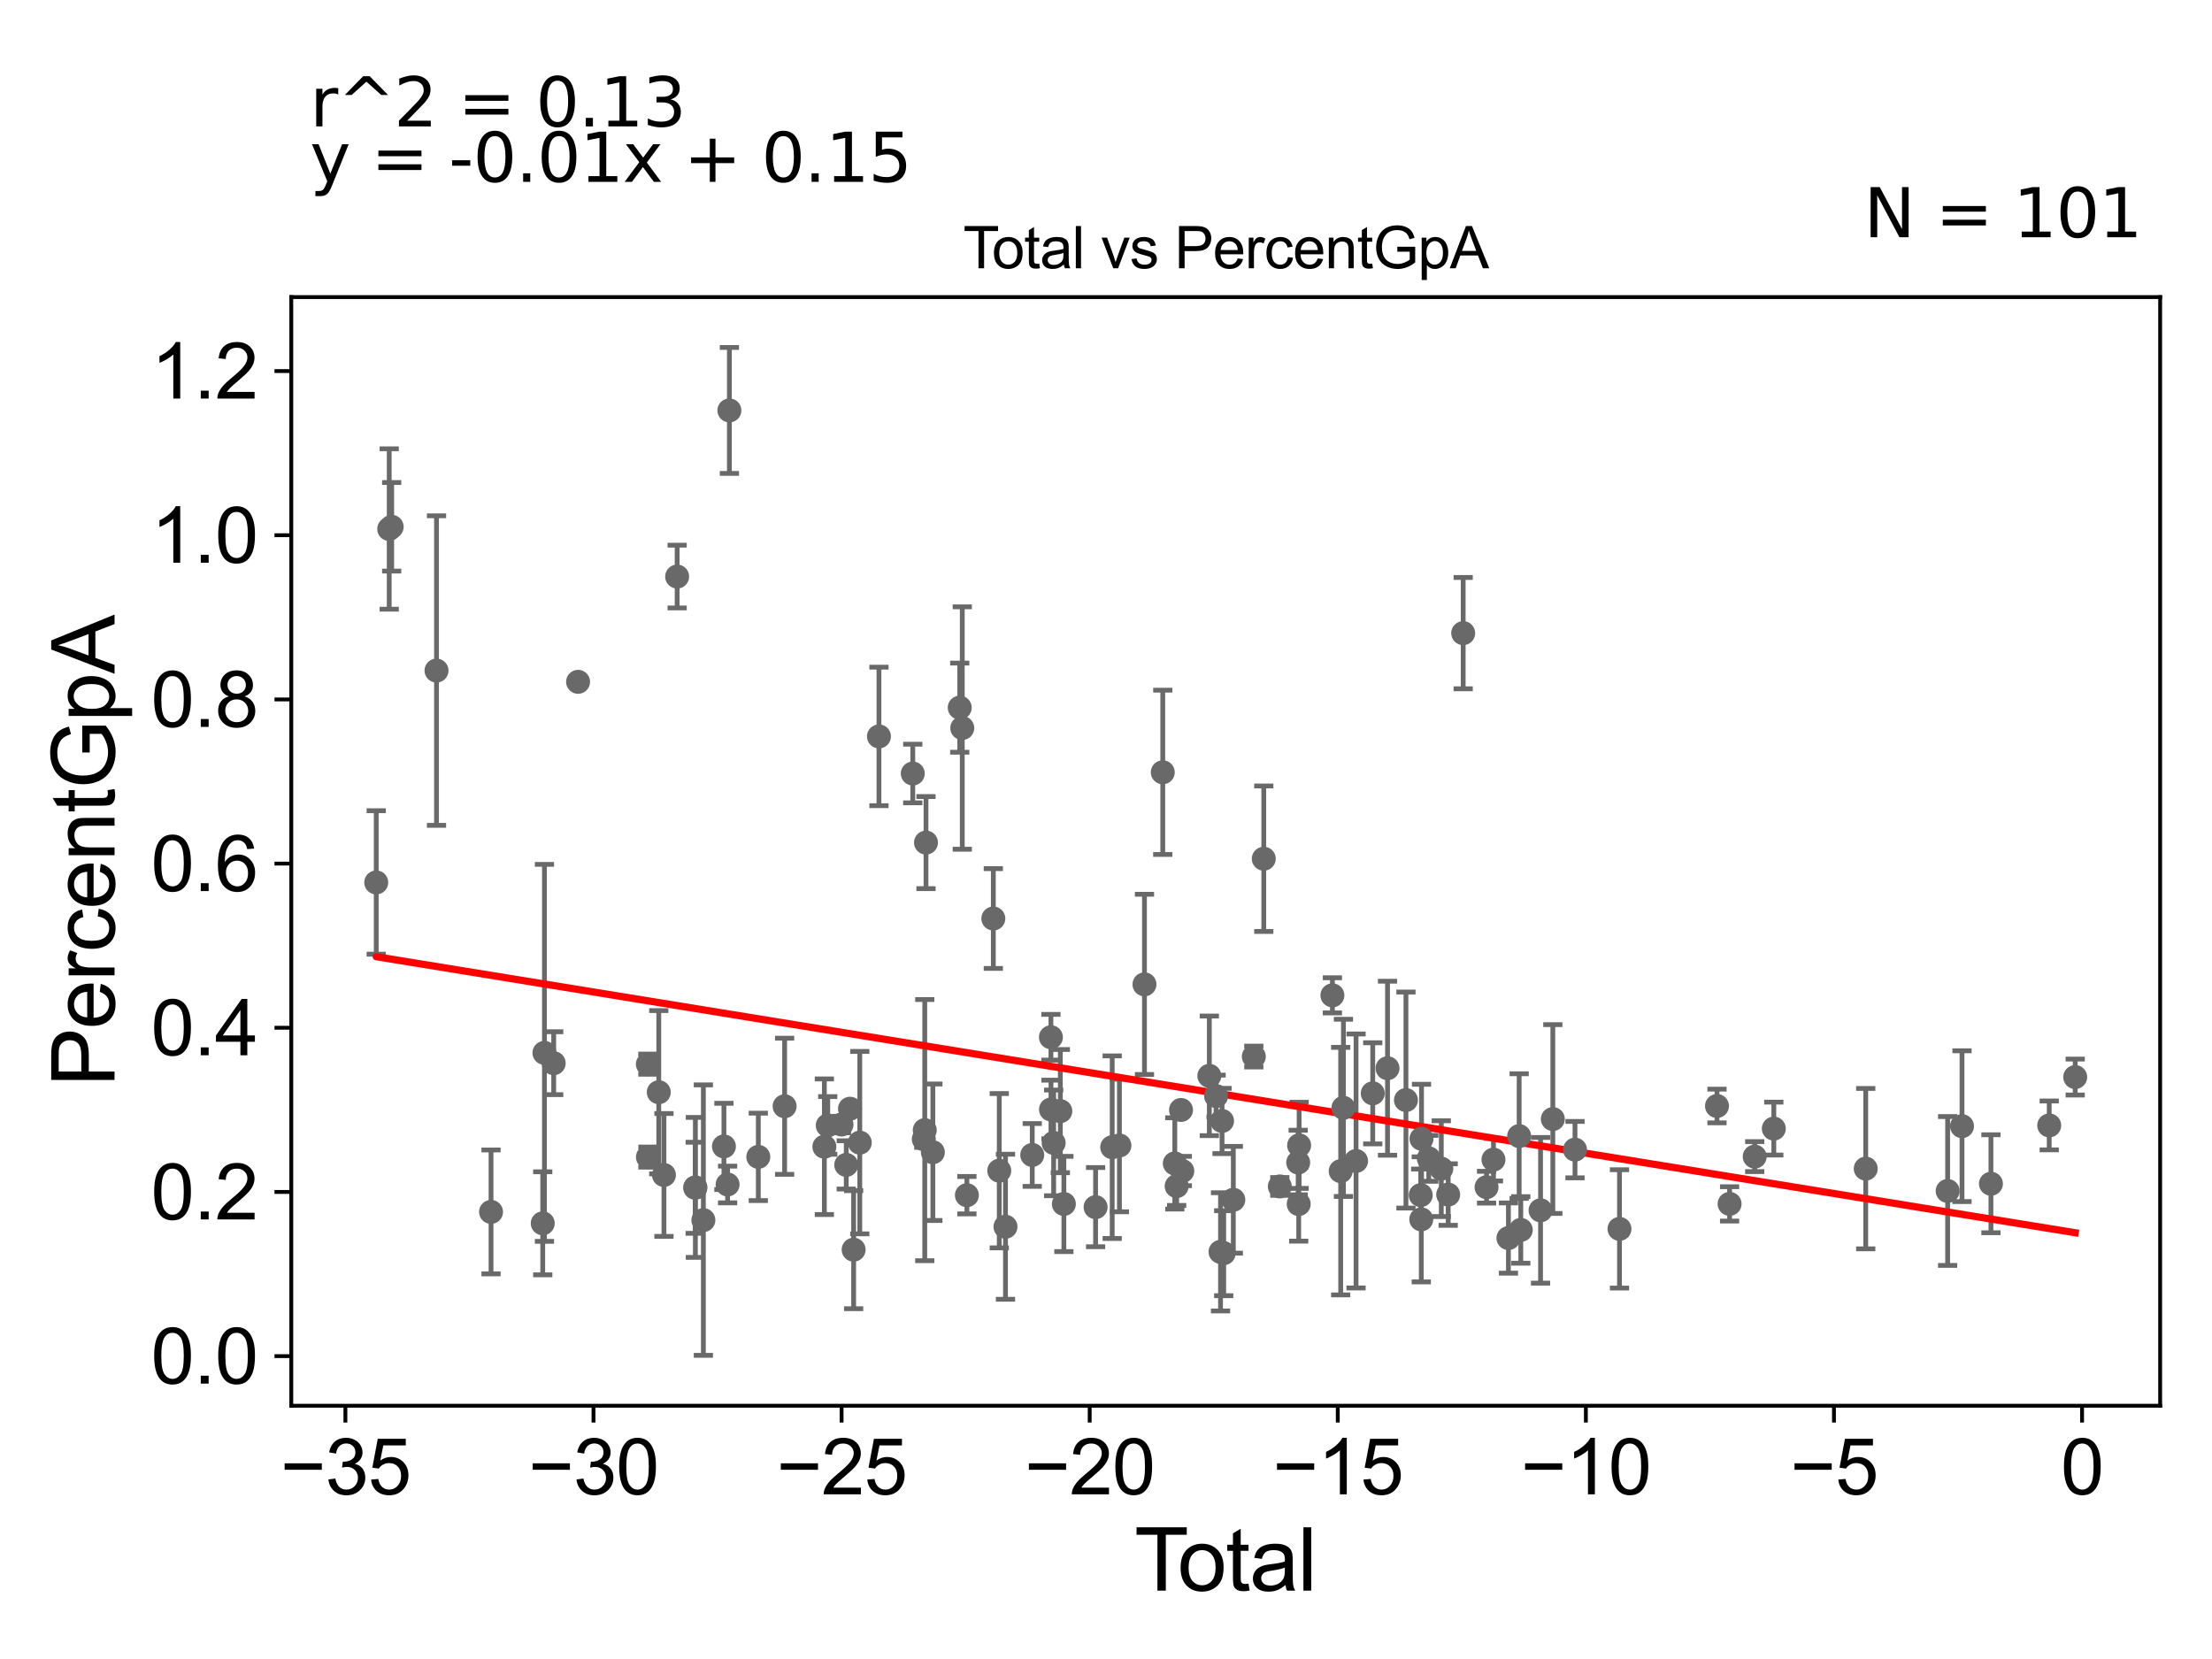 <?xml version="1.0" encoding="utf-8" standalone="no"?>
<!DOCTYPE svg PUBLIC "-//W3C//DTD SVG 1.1//EN"
  "http://www.w3.org/Graphics/SVG/1.1/DTD/svg11.dtd">
<svg xmlns:xlink="http://www.w3.org/1999/xlink" width="460.8pt" height="345.6pt" viewBox="0 0 460.8 345.6" xmlns="http://www.w3.org/2000/svg" version="1.1">
 <defs>
  <style type="text/css">*{stroke-linejoin: round; stroke-linecap: butt}</style>
 </defs>
 <g id="figure_1">
  <g id="patch_1">
   <path d="M 0 345.6 
L 460.8 345.6 
L 460.8 0 
L 0 0 
z
" style="fill: #ffffff"/>
  </g>
  <g id="axes_1">
   <g id="patch_2">
    <path d="M 60.68 292.84 
L 450 292.84 
L 450 61.886 
L 60.68 61.886 
z
" style="fill: #ffffff"/>
   </g>
   <g id="PathCollection_1">
    <defs>
     <path id="m5b3efd5499" d="M 0 1.118 
C 0.297 1.118 0.581 1 0.791 0.791 
C 1 0.581 1.118 0.297 1.118 0 
C 1.118 -0.297 1 -0.581 0.791 -0.791 
C 0.581 -1 0.297 -1.118 0 -1.118 
C -0.297 -1.118 -0.581 -1 -0.791 -0.791 
C -1 -0.581 -1.118 -0.297 -1.118 0 
C -1.118 0.297 -1 0.581 -0.791 0.791 
C -0.581 1 -0.297 1.118 0 1.118 
z
" style="stroke: #696969"/>
    </defs>
    <g clip-path="url(#p3bf75fdffb)">
     <use xlink:href="#m5b3efd5499" x="432.304" y="224.371" style="fill: #696969; stroke: #696969"/>
     <use xlink:href="#m5b3efd5499" x="192.9" y="175.528" style="fill: #696969; stroke: #696969"/>
     <use xlink:href="#m5b3efd5499" x="194.331" y="240.033" style="fill: #696969; stroke: #696969"/>
     <use xlink:href="#m5b3efd5499" x="199.929" y="147.417" style="fill: #696969; stroke: #696969"/>
     <use xlink:href="#m5b3efd5499" x="200.459" y="151.662" style="fill: #696969; stroke: #696969"/>
     <use xlink:href="#m5b3efd5499" x="201.422" y="248.981" style="fill: #696969; stroke: #696969"/>
     <use xlink:href="#m5b3efd5499" x="206.929" y="191.343" style="fill: #696969; stroke: #696969"/>
     <use xlink:href="#m5b3efd5499" x="208.165" y="243.88" style="fill: #696969; stroke: #696969"/>
     <use xlink:href="#m5b3efd5499" x="102.292" y="252.464" style="fill: #696969; stroke: #696969"/>
     <use xlink:href="#m5b3efd5499" x="209.462" y="255.554" style="fill: #696969; stroke: #696969"/>
     <use xlink:href="#m5b3efd5499" x="215.033" y="240.599" style="fill: #696969; stroke: #696969"/>
     <use xlink:href="#m5b3efd5499" x="113.062" y="254.84" style="fill: #696969; stroke: #696969"/>
     <use xlink:href="#m5b3efd5499" x="218.925" y="216.075" style="fill: #696969; stroke: #696969"/>
     <use xlink:href="#m5b3efd5499" x="219.495" y="238.088" style="fill: #696969; stroke: #696969"/>
     <use xlink:href="#m5b3efd5499" x="90.933" y="139.695" style="fill: #696969; stroke: #696969"/>
     <use xlink:href="#m5b3efd5499" x="220.886" y="231.468" style="fill: #696969; stroke: #696969"/>
     <use xlink:href="#m5b3efd5499" x="221.625" y="250.809" style="fill: #696969; stroke: #696969"/>
     <use xlink:href="#m5b3efd5499" x="231.692" y="238.983" style="fill: #696969; stroke: #696969"/>
     <use xlink:href="#m5b3efd5499" x="233.197" y="238.624" style="fill: #696969; stroke: #696969"/>
     <use xlink:href="#m5b3efd5499" x="81.594" y="109.745" style="fill: #696969; stroke: #696969"/>
     <use xlink:href="#m5b3efd5499" x="81.079" y="110.199" style="fill: #696969; stroke: #696969"/>
     <use xlink:href="#m5b3efd5499" x="238.414" y="205.062" style="fill: #696969; stroke: #696969"/>
     <use xlink:href="#m5b3efd5499" x="78.376" y="183.829" style="fill: #696969; stroke: #696969"/>
     <use xlink:href="#m5b3efd5499" x="218.94" y="231.126" style="fill: #696969; stroke: #696969"/>
     <use xlink:href="#m5b3efd5499" x="113.419" y="219.33" style="fill: #696969; stroke: #696969"/>
     <use xlink:href="#m5b3efd5499" x="115.346" y="221.484" style="fill: #696969; stroke: #696969"/>
     <use xlink:href="#m5b3efd5499" x="192.645" y="235.425" style="fill: #696969; stroke: #696969"/>
     <use xlink:href="#m5b3efd5499" x="144.862" y="247.355" style="fill: #696969; stroke: #696969"/>
     <use xlink:href="#m5b3efd5499" x="144.824" y="247.437" style="fill: #696969; stroke: #696969"/>
     <use xlink:href="#m5b3efd5499" x="150.807" y="238.819" style="fill: #696969; stroke: #696969"/>
     <use xlink:href="#m5b3efd5499" x="151.571" y="246.751" style="fill: #696969; stroke: #696969"/>
     <use xlink:href="#m5b3efd5499" x="151.945" y="85.499" style="fill: #696969; stroke: #696969"/>
     <use xlink:href="#m5b3efd5499" x="141.062" y="120.109" style="fill: #696969; stroke: #696969"/>
     <use xlink:href="#m5b3efd5499" x="157.969" y="241" style="fill: #696969; stroke: #696969"/>
     <use xlink:href="#m5b3efd5499" x="138.312" y="244.765" style="fill: #696969; stroke: #696969"/>
     <use xlink:href="#m5b3efd5499" x="137.235" y="227.534" style="fill: #696969; stroke: #696969"/>
     <use xlink:href="#m5b3efd5499" x="163.45" y="230.454" style="fill: #696969; stroke: #696969"/>
     <use xlink:href="#m5b3efd5499" x="134.975" y="241.037" style="fill: #696969; stroke: #696969"/>
     <use xlink:href="#m5b3efd5499" x="134.962" y="221.688" style="fill: #696969; stroke: #696969"/>
     <use xlink:href="#m5b3efd5499" x="171.73" y="238.884" style="fill: #696969; stroke: #696969"/>
     <use xlink:href="#m5b3efd5499" x="172.433" y="234.446" style="fill: #696969; stroke: #696969"/>
     <use xlink:href="#m5b3efd5499" x="175.301" y="234.259" style="fill: #696969; stroke: #696969"/>
     <use xlink:href="#m5b3efd5499" x="176.29" y="242.671" style="fill: #696969; stroke: #696969"/>
     <use xlink:href="#m5b3efd5499" x="177.067" y="230.966" style="fill: #696969; stroke: #696969"/>
     <use xlink:href="#m5b3efd5499" x="177.828" y="260.331" style="fill: #696969; stroke: #696969"/>
     <use xlink:href="#m5b3efd5499" x="179.109" y="238.034" style="fill: #696969; stroke: #696969"/>
     <use xlink:href="#m5b3efd5499" x="183.104" y="153.407" style="fill: #696969; stroke: #696969"/>
     <use xlink:href="#m5b3efd5499" x="120.424" y="142.036" style="fill: #696969; stroke: #696969"/>
     <use xlink:href="#m5b3efd5499" x="190.147" y="161.138" style="fill: #696969; stroke: #696969"/>
     <use xlink:href="#m5b3efd5499" x="192.442" y="237.32" style="fill: #696969; stroke: #696969"/>
     <use xlink:href="#m5b3efd5499" x="242.227" y="160.885" style="fill: #696969; stroke: #696969"/>
     <use xlink:href="#m5b3efd5499" x="244.734" y="242.365" style="fill: #696969; stroke: #696969"/>
     <use xlink:href="#m5b3efd5499" x="228.232" y="251.47" style="fill: #696969; stroke: #696969"/>
     <use xlink:href="#m5b3efd5499" x="246.026" y="231.226" style="fill: #696969; stroke: #696969"/>
     <use xlink:href="#m5b3efd5499" x="295.962" y="248.969" style="fill: #696969; stroke: #696969"/>
     <use xlink:href="#m5b3efd5499" x="296.076" y="254.013" style="fill: #696969; stroke: #696969"/>
     <use xlink:href="#m5b3efd5499" x="296.125" y="237.225" style="fill: #696969; stroke: #696969"/>
     <use xlink:href="#m5b3efd5499" x="297.641" y="241.303" style="fill: #696969; stroke: #696969"/>
     <use xlink:href="#m5b3efd5499" x="300.247" y="243.45" style="fill: #696969; stroke: #696969"/>
     <use xlink:href="#m5b3efd5499" x="245.12" y="247.092" style="fill: #696969; stroke: #696969"/>
     <use xlink:href="#m5b3efd5499" x="304.808" y="131.895" style="fill: #696969; stroke: #696969"/>
     <use xlink:href="#m5b3efd5499" x="309.676" y="247.314" style="fill: #696969; stroke: #696969"/>
     <use xlink:href="#m5b3efd5499" x="311.116" y="241.569" style="fill: #696969; stroke: #696969"/>
     <use xlink:href="#m5b3efd5499" x="314.233" y="257.909" style="fill: #696969; stroke: #696969"/>
     <use xlink:href="#m5b3efd5499" x="316.468" y="236.667" style="fill: #696969; stroke: #696969"/>
     <use xlink:href="#m5b3efd5499" x="316.81" y="256.214" style="fill: #696969; stroke: #696969"/>
     <use xlink:href="#m5b3efd5499" x="320.924" y="252.13" style="fill: #696969; stroke: #696969"/>
     <use xlink:href="#m5b3efd5499" x="323.484" y="233.116" style="fill: #696969; stroke: #696969"/>
     <use xlink:href="#m5b3efd5499" x="328.104" y="239.491" style="fill: #696969; stroke: #696969"/>
     <use xlink:href="#m5b3efd5499" x="337.369" y="256" style="fill: #696969; stroke: #696969"/>
     <use xlink:href="#m5b3efd5499" x="357.68" y="230.398" style="fill: #696969; stroke: #696969"/>
     <use xlink:href="#m5b3efd5499" x="360.306" y="250.788" style="fill: #696969; stroke: #696969"/>
     <use xlink:href="#m5b3efd5499" x="365.54" y="240.941" style="fill: #696969; stroke: #696969"/>
     <use xlink:href="#m5b3efd5499" x="369.517" y="235.106" style="fill: #696969; stroke: #696969"/>
     <use xlink:href="#m5b3efd5499" x="388.666" y="243.449" style="fill: #696969; stroke: #696969"/>
     <use xlink:href="#m5b3efd5499" x="405.73" y="248.105" style="fill: #696969; stroke: #696969"/>
     <use xlink:href="#m5b3efd5499" x="408.724" y="234.603" style="fill: #696969; stroke: #696969"/>
     <use xlink:href="#m5b3efd5499" x="414.748" y="246.595" style="fill: #696969; stroke: #696969"/>
     <use xlink:href="#m5b3efd5499" x="426.89" y="234.444" style="fill: #696969; stroke: #696969"/>
     <use xlink:href="#m5b3efd5499" x="292.884" y="229.163" style="fill: #696969; stroke: #696969"/>
     <use xlink:href="#m5b3efd5499" x="289.045" y="222.53" style="fill: #696969; stroke: #696969"/>
     <use xlink:href="#m5b3efd5499" x="301.684" y="248.852" style="fill: #696969; stroke: #696969"/>
     <use xlink:href="#m5b3efd5499" x="285.968" y="227.761" style="fill: #696969; stroke: #696969"/>
     <use xlink:href="#m5b3efd5499" x="246.296" y="243.949" style="fill: #696969; stroke: #696969"/>
     <use xlink:href="#m5b3efd5499" x="251.927" y="224.118" style="fill: #696969; stroke: #696969"/>
     <use xlink:href="#m5b3efd5499" x="253.332" y="228.326" style="fill: #696969; stroke: #696969"/>
     <use xlink:href="#m5b3efd5499" x="254.258" y="260.781" style="fill: #696969; stroke: #696969"/>
     <use xlink:href="#m5b3efd5499" x="254.575" y="233.519" style="fill: #696969; stroke: #696969"/>
     <use xlink:href="#m5b3efd5499" x="254.922" y="261.064" style="fill: #696969; stroke: #696969"/>
     <use xlink:href="#m5b3efd5499" x="256.923" y="249.934" style="fill: #696969; stroke: #696969"/>
     <use xlink:href="#m5b3efd5499" x="261.193" y="220.098" style="fill: #696969; stroke: #696969"/>
     <use xlink:href="#m5b3efd5499" x="263.269" y="178.886" style="fill: #696969; stroke: #696969"/>
     <use xlink:href="#m5b3efd5499" x="266.608" y="247.155" style="fill: #696969; stroke: #696969"/>
     <use xlink:href="#m5b3efd5499" x="270.435" y="242.178" style="fill: #696969; stroke: #696969"/>
     <use xlink:href="#m5b3efd5499" x="270.545" y="250.829" style="fill: #696969; stroke: #696969"/>
     <use xlink:href="#m5b3efd5499" x="146.525" y="254.171" style="fill: #696969; stroke: #696969"/>
     <use xlink:href="#m5b3efd5499" x="270.631" y="238.593" style="fill: #696969; stroke: #696969"/>
     <use xlink:href="#m5b3efd5499" x="282.491" y="241.853" style="fill: #696969; stroke: #696969"/>
     <use xlink:href="#m5b3efd5499" x="279.864" y="230.787" style="fill: #696969; stroke: #696969"/>
     <use xlink:href="#m5b3efd5499" x="279.29" y="243.97" style="fill: #696969; stroke: #696969"/>
     <use xlink:href="#m5b3efd5499" x="277.564" y="207.349" style="fill: #696969; stroke: #696969"/>
    </g>
   </g>
   <g id="matplotlib.axis_1">
    <g id="xtick_1">
     <g id="line2d_1">
      <defs>
       <path id="m3ff3fe34ac" d="M 0 0 
L 0 3.5 
" style="stroke: #000000; stroke-width: 0.8"/>
      </defs>
      <g>
       <use xlink:href="#m3ff3fe34ac" x="71.953" y="292.84" style="stroke: #000000; stroke-width: 0.8"/>
      </g>
     </g>
     <g id="text_1">
      <!-- −35 -->
      <g transform="translate(58.383 311.293)scale(0.16 -0.16)">
       <defs>
        <path id="ArialMT-2212" d="M 3381 1997 
L 356 1997 
L 356 2522 
L 3381 2522 
L 3381 1997 
z
" transform="scale(0.016)"/>
        <path id="ArialMT-33" d="M 269 1209 
L 831 1284 
Q 928 806 1161 595 
Q 1394 384 1728 384 
Q 2125 384 2398 659 
Q 2672 934 2672 1341 
Q 2672 1728 2419 1979 
Q 2166 2231 1775 2231 
Q 1616 2231 1378 2169 
L 1441 2663 
Q 1497 2656 1531 2656 
Q 1891 2656 2178 2843 
Q 2466 3031 2466 3422 
Q 2466 3731 2256 3934 
Q 2047 4138 1716 4138 
Q 1388 4138 1169 3931 
Q 950 3725 888 3313 
L 325 3413 
Q 428 3978 793 4289 
Q 1159 4600 1703 4600 
Q 2078 4600 2393 4439 
Q 2709 4278 2876 4000 
Q 3044 3722 3044 3409 
Q 3044 3113 2884 2869 
Q 2725 2625 2413 2481 
Q 2819 2388 3044 2092 
Q 3269 1797 3269 1353 
Q 3269 753 2831 336 
Q 2394 -81 1725 -81 
Q 1122 -81 723 278 
Q 325 638 269 1209 
z
" transform="scale(0.016)"/>
        <path id="ArialMT-35" d="M 266 1200 
L 856 1250 
Q 922 819 1161 601 
Q 1400 384 1738 384 
Q 2144 384 2425 690 
Q 2706 997 2706 1503 
Q 2706 1984 2436 2262 
Q 2166 2541 1728 2541 
Q 1456 2541 1237 2417 
Q 1019 2294 894 2097 
L 366 2166 
L 809 4519 
L 3088 4519 
L 3088 3981 
L 1259 3981 
L 1013 2750 
Q 1425 3038 1878 3038 
Q 2478 3038 2890 2622 
Q 3303 2206 3303 1553 
Q 3303 931 2941 478 
Q 2500 -78 1738 -78 
Q 1113 -78 717 272 
Q 322 622 266 1200 
z
" transform="scale(0.016)"/>
       </defs>
       <use xlink:href="#ArialMT-2212"/>
       <use xlink:href="#ArialMT-33" x="58.398"/>
       <use xlink:href="#ArialMT-35" x="114.014"/>
      </g>
     </g>
    </g>
    <g id="xtick_2">
     <g id="line2d_2">
      <g>
       <use xlink:href="#m3ff3fe34ac" x="123.636" y="292.84" style="stroke: #000000; stroke-width: 0.8"/>
      </g>
     </g>
     <g id="text_2">
      <!-- −30 -->
      <g transform="translate(110.066 311.293)scale(0.16 -0.16)">
       <defs>
        <path id="ArialMT-30" d="M 266 2259 
Q 266 3072 433 3567 
Q 600 4063 929 4331 
Q 1259 4600 1759 4600 
Q 2128 4600 2406 4451 
Q 2684 4303 2865 4023 
Q 3047 3744 3150 3342 
Q 3253 2941 3253 2259 
Q 3253 1453 3087 958 
Q 2922 463 2592 192 
Q 2263 -78 1759 -78 
Q 1097 -78 719 397 
Q 266 969 266 2259 
z
M 844 2259 
Q 844 1131 1108 757 
Q 1372 384 1759 384 
Q 2147 384 2411 759 
Q 2675 1134 2675 2259 
Q 2675 3391 2411 3762 
Q 2147 4134 1753 4134 
Q 1366 4134 1134 3806 
Q 844 3388 844 2259 
z
" transform="scale(0.016)"/>
       </defs>
       <use xlink:href="#ArialMT-2212"/>
       <use xlink:href="#ArialMT-33" x="58.398"/>
       <use xlink:href="#ArialMT-30" x="114.014"/>
      </g>
     </g>
    </g>
    <g id="xtick_3">
     <g id="line2d_3">
      <g>
       <use xlink:href="#m3ff3fe34ac" x="175.318" y="292.84" style="stroke: #000000; stroke-width: 0.8"/>
      </g>
     </g>
     <g id="text_3">
      <!-- −25 -->
      <g transform="translate(161.748 311.293)scale(0.16 -0.16)">
       <defs>
        <path id="ArialMT-32" d="M 3222 541 
L 3222 0 
L 194 0 
Q 188 203 259 391 
Q 375 700 629 1000 
Q 884 1300 1366 1694 
Q 2113 2306 2375 2664 
Q 2638 3022 2638 3341 
Q 2638 3675 2398 3904 
Q 2159 4134 1775 4134 
Q 1369 4134 1125 3890 
Q 881 3647 878 3216 
L 300 3275 
Q 359 3922 746 4261 
Q 1134 4600 1788 4600 
Q 2447 4600 2831 4234 
Q 3216 3869 3216 3328 
Q 3216 3053 3103 2787 
Q 2991 2522 2730 2228 
Q 2469 1934 1863 1422 
Q 1356 997 1212 845 
Q 1069 694 975 541 
L 3222 541 
z
" transform="scale(0.016)"/>
       </defs>
       <use xlink:href="#ArialMT-2212"/>
       <use xlink:href="#ArialMT-32" x="58.398"/>
       <use xlink:href="#ArialMT-35" x="114.014"/>
      </g>
     </g>
    </g>
    <g id="xtick_4">
     <g id="line2d_4">
      <g>
       <use xlink:href="#m3ff3fe34ac" x="227" y="292.84" style="stroke: #000000; stroke-width: 0.8"/>
      </g>
     </g>
     <g id="text_4">
      <!-- −20 -->
      <g transform="translate(213.43 311.293)scale(0.16 -0.16)">
       <use xlink:href="#ArialMT-2212"/>
       <use xlink:href="#ArialMT-32" x="58.398"/>
       <use xlink:href="#ArialMT-30" x="114.014"/>
      </g>
     </g>
    </g>
    <g id="xtick_5">
     <g id="line2d_5">
      <g>
       <use xlink:href="#m3ff3fe34ac" x="278.683" y="292.84" style="stroke: #000000; stroke-width: 0.8"/>
      </g>
     </g>
     <g id="text_5">
      <!-- −15 -->
      <g transform="translate(265.113 311.293)scale(0.16 -0.16)">
       <defs>
        <path id="ArialMT-31" d="M 2384 0 
L 1822 0 
L 1822 3584 
Q 1619 3391 1289 3197 
Q 959 3003 697 2906 
L 697 3450 
Q 1169 3672 1522 3987 
Q 1875 4303 2022 4600 
L 2384 4600 
L 2384 0 
z
" transform="scale(0.016)"/>
       </defs>
       <use xlink:href="#ArialMT-2212"/>
       <use xlink:href="#ArialMT-31" x="58.398"/>
       <use xlink:href="#ArialMT-35" x="114.014"/>
      </g>
     </g>
    </g>
    <g id="xtick_6">
     <g id="line2d_6">
      <g>
       <use xlink:href="#m3ff3fe34ac" x="330.365" y="292.84" style="stroke: #000000; stroke-width: 0.8"/>
      </g>
     </g>
     <g id="text_6">
      <!-- −10 -->
      <g transform="translate(316.795 311.293)scale(0.16 -0.16)">
       <use xlink:href="#ArialMT-2212"/>
       <use xlink:href="#ArialMT-31" x="58.398"/>
       <use xlink:href="#ArialMT-30" x="114.014"/>
      </g>
     </g>
    </g>
    <g id="xtick_7">
     <g id="line2d_7">
      <g>
       <use xlink:href="#m3ff3fe34ac" x="382.047" y="292.84" style="stroke: #000000; stroke-width: 0.8"/>
      </g>
     </g>
     <g id="text_7">
      <!-- −5 -->
      <g transform="translate(372.926 311.293)scale(0.16 -0.16)">
       <use xlink:href="#ArialMT-2212"/>
       <use xlink:href="#ArialMT-35" x="58.398"/>
      </g>
     </g>
    </g>
    <g id="xtick_8">
     <g id="line2d_8">
      <g>
       <use xlink:href="#m3ff3fe34ac" x="433.73" y="292.84" style="stroke: #000000; stroke-width: 0.8"/>
      </g>
     </g>
     <g id="text_8">
      <!-- 0 -->
      <g transform="translate(429.281 311.293)scale(0.16 -0.16)">
       <use xlink:href="#ArialMT-30"/>
      </g>
     </g>
    </g>
    <g id="text_9">
     <!-- Total -->
     <g transform="translate(236.335 331.357)scale(0.18 -0.18)">
      <defs>
       <path id="ArialMT-54" d="M 1659 0 
L 1659 4041 
L 150 4041 
L 150 4581 
L 3781 4581 
L 3781 4041 
L 2266 4041 
L 2266 0 
L 1659 0 
z
" transform="scale(0.016)"/>
       <path id="ArialMT-6f" d="M 213 1659 
Q 213 2581 725 3025 
Q 1153 3394 1769 3394 
Q 2453 3394 2887 2945 
Q 3322 2497 3322 1706 
Q 3322 1066 3130 698 
Q 2938 331 2570 128 
Q 2203 -75 1769 -75 
Q 1072 -75 642 372 
Q 213 819 213 1659 
z
M 791 1659 
Q 791 1022 1069 705 
Q 1347 388 1769 388 
Q 2188 388 2466 706 
Q 2744 1025 2744 1678 
Q 2744 2294 2464 2611 
Q 2184 2928 1769 2928 
Q 1347 2928 1069 2612 
Q 791 2297 791 1659 
z
" transform="scale(0.016)"/>
       <path id="ArialMT-74" d="M 1650 503 
L 1731 6 
Q 1494 -44 1306 -44 
Q 1000 -44 831 53 
Q 663 150 594 308 
Q 525 466 525 972 
L 525 2881 
L 113 2881 
L 113 3319 
L 525 3319 
L 525 4141 
L 1084 4478 
L 1084 3319 
L 1650 3319 
L 1650 2881 
L 1084 2881 
L 1084 941 
Q 1084 700 1114 631 
Q 1144 563 1211 522 
Q 1278 481 1403 481 
Q 1497 481 1650 503 
z
" transform="scale(0.016)"/>
       <path id="ArialMT-61" d="M 2588 409 
Q 2275 144 1986 34 
Q 1697 -75 1366 -75 
Q 819 -75 525 192 
Q 231 459 231 875 
Q 231 1119 342 1320 
Q 453 1522 633 1644 
Q 813 1766 1038 1828 
Q 1203 1872 1538 1913 
Q 2219 1994 2541 2106 
Q 2544 2222 2544 2253 
Q 2544 2597 2384 2738 
Q 2169 2928 1744 2928 
Q 1347 2928 1158 2789 
Q 969 2650 878 2297 
L 328 2372 
Q 403 2725 575 2942 
Q 747 3159 1072 3276 
Q 1397 3394 1825 3394 
Q 2250 3394 2515 3294 
Q 2781 3194 2906 3042 
Q 3031 2891 3081 2659 
Q 3109 2516 3109 2141 
L 3109 1391 
Q 3109 606 3145 398 
Q 3181 191 3288 0 
L 2700 0 
Q 2613 175 2588 409 
z
M 2541 1666 
Q 2234 1541 1622 1453 
Q 1275 1403 1131 1340 
Q 988 1278 909 1158 
Q 831 1038 831 891 
Q 831 666 1001 516 
Q 1172 366 1500 366 
Q 1825 366 2078 508 
Q 2331 650 2450 897 
Q 2541 1088 2541 1459 
L 2541 1666 
z
" transform="scale(0.016)"/>
       <path id="ArialMT-6c" d="M 409 0 
L 409 4581 
L 972 4581 
L 972 0 
L 409 0 
z
" transform="scale(0.016)"/>
      </defs>
      <use xlink:href="#ArialMT-54"/>
      <use xlink:href="#ArialMT-6f" x="49.959"/>
      <use xlink:href="#ArialMT-74" x="105.574"/>
      <use xlink:href="#ArialMT-61" x="133.357"/>
      <use xlink:href="#ArialMT-6c" x="188.973"/>
     </g>
    </g>
   </g>
   <g id="matplotlib.axis_2">
    <g id="ytick_1">
     <g id="line2d_9">
      <defs>
       <path id="m00301fb1fe" d="M 0 0 
L -3.5 0 
" style="stroke: #000000; stroke-width: 0.8"/>
      </defs>
      <g>
       <use xlink:href="#m00301fb1fe" x="60.68" y="282.504" style="stroke: #000000; stroke-width: 0.8"/>
      </g>
     </g>
     <g id="text_10">
      <!-- 0.0 -->
      <g transform="translate(31.44 288.23)scale(0.16 -0.16)">
       <defs>
        <path id="ArialMT-2e" d="M 581 0 
L 581 641 
L 1222 641 
L 1222 0 
L 581 0 
z
" transform="scale(0.016)"/>
       </defs>
       <use xlink:href="#ArialMT-30"/>
       <use xlink:href="#ArialMT-2e" x="55.615"/>
       <use xlink:href="#ArialMT-30" x="83.398"/>
      </g>
     </g>
    </g>
    <g id="ytick_2">
     <g id="line2d_10">
      <g>
       <use xlink:href="#m00301fb1fe" x="60.68" y="248.303" style="stroke: #000000; stroke-width: 0.8"/>
      </g>
     </g>
     <g id="text_11">
      <!-- 0.2 -->
      <g transform="translate(31.44 254.029)scale(0.16 -0.16)">
       <use xlink:href="#ArialMT-30"/>
       <use xlink:href="#ArialMT-2e" x="55.615"/>
       <use xlink:href="#ArialMT-32" x="83.398"/>
      </g>
     </g>
    </g>
    <g id="ytick_3">
     <g id="line2d_11">
      <g>
       <use xlink:href="#m00301fb1fe" x="60.68" y="214.102" style="stroke: #000000; stroke-width: 0.8"/>
      </g>
     </g>
     <g id="text_12">
      <!-- 0.4 -->
      <g transform="translate(31.44 219.828)scale(0.16 -0.16)">
       <defs>
        <path id="ArialMT-34" d="M 2069 0 
L 2069 1097 
L 81 1097 
L 81 1613 
L 2172 4581 
L 2631 4581 
L 2631 1613 
L 3250 1613 
L 3250 1097 
L 2631 1097 
L 2631 0 
L 2069 0 
z
M 2069 1613 
L 2069 3678 
L 634 1613 
L 2069 1613 
z
" transform="scale(0.016)"/>
       </defs>
       <use xlink:href="#ArialMT-30"/>
       <use xlink:href="#ArialMT-2e" x="55.615"/>
       <use xlink:href="#ArialMT-34" x="83.398"/>
      </g>
     </g>
    </g>
    <g id="ytick_4">
     <g id="line2d_12">
      <g>
       <use xlink:href="#m00301fb1fe" x="60.68" y="179.901" style="stroke: #000000; stroke-width: 0.8"/>
      </g>
     </g>
     <g id="text_13">
      <!-- 0.6 -->
      <g transform="translate(31.44 185.627)scale(0.16 -0.16)">
       <defs>
        <path id="ArialMT-36" d="M 3184 3459 
L 2625 3416 
Q 2550 3747 2413 3897 
Q 2184 4138 1850 4138 
Q 1581 4138 1378 3988 
Q 1113 3794 959 3422 
Q 806 3050 800 2363 
Q 1003 2672 1297 2822 
Q 1591 2972 1913 2972 
Q 2475 2972 2870 2558 
Q 3266 2144 3266 1488 
Q 3266 1056 3080 686 
Q 2894 316 2569 119 
Q 2244 -78 1831 -78 
Q 1128 -78 684 439 
Q 241 956 241 2144 
Q 241 3472 731 4075 
Q 1159 4600 1884 4600 
Q 2425 4600 2770 4297 
Q 3116 3994 3184 3459 
z
M 888 1484 
Q 888 1194 1011 928 
Q 1134 663 1356 523 
Q 1578 384 1822 384 
Q 2178 384 2434 671 
Q 2691 959 2691 1453 
Q 2691 1928 2437 2201 
Q 2184 2475 1800 2475 
Q 1419 2475 1153 2201 
Q 888 1928 888 1484 
z
" transform="scale(0.016)"/>
       </defs>
       <use xlink:href="#ArialMT-30"/>
       <use xlink:href="#ArialMT-2e" x="55.615"/>
       <use xlink:href="#ArialMT-36" x="83.398"/>
      </g>
     </g>
    </g>
    <g id="ytick_5">
     <g id="line2d_13">
      <g>
       <use xlink:href="#m00301fb1fe" x="60.68" y="145.7" style="stroke: #000000; stroke-width: 0.8"/>
      </g>
     </g>
     <g id="text_14">
      <!-- 0.8 -->
      <g transform="translate(31.44 151.426)scale(0.16 -0.16)">
       <defs>
        <path id="ArialMT-38" d="M 1131 2484 
Q 781 2613 612 2850 
Q 444 3088 444 3419 
Q 444 3919 803 4259 
Q 1163 4600 1759 4600 
Q 2359 4600 2725 4251 
Q 3091 3903 3091 3403 
Q 3091 3084 2923 2848 
Q 2756 2613 2416 2484 
Q 2838 2347 3058 2040 
Q 3278 1734 3278 1309 
Q 3278 722 2862 322 
Q 2447 -78 1769 -78 
Q 1091 -78 675 323 
Q 259 725 259 1325 
Q 259 1772 486 2073 
Q 713 2375 1131 2484 
z
M 1019 3438 
Q 1019 3113 1228 2906 
Q 1438 2700 1772 2700 
Q 2097 2700 2305 2904 
Q 2513 3109 2513 3406 
Q 2513 3716 2298 3927 
Q 2084 4138 1766 4138 
Q 1444 4138 1231 3931 
Q 1019 3725 1019 3438 
z
M 838 1322 
Q 838 1081 952 856 
Q 1066 631 1291 507 
Q 1516 384 1775 384 
Q 2178 384 2440 643 
Q 2703 903 2703 1303 
Q 2703 1709 2433 1975 
Q 2163 2241 1756 2241 
Q 1359 2241 1098 1978 
Q 838 1716 838 1322 
z
" transform="scale(0.016)"/>
       </defs>
       <use xlink:href="#ArialMT-30"/>
       <use xlink:href="#ArialMT-2e" x="55.615"/>
       <use xlink:href="#ArialMT-38" x="83.398"/>
      </g>
     </g>
    </g>
    <g id="ytick_6">
     <g id="line2d_14">
      <g>
       <use xlink:href="#m00301fb1fe" x="60.68" y="111.499" style="stroke: #000000; stroke-width: 0.8"/>
      </g>
     </g>
     <g id="text_15">
      <!-- 1.0 -->
      <g transform="translate(31.44 117.225)scale(0.16 -0.16)">
       <use xlink:href="#ArialMT-31"/>
       <use xlink:href="#ArialMT-2e" x="55.615"/>
       <use xlink:href="#ArialMT-30" x="83.398"/>
      </g>
     </g>
    </g>
    <g id="ytick_7">
     <g id="line2d_15">
      <g>
       <use xlink:href="#m00301fb1fe" x="60.68" y="77.298" style="stroke: #000000; stroke-width: 0.8"/>
      </g>
     </g>
     <g id="text_16">
      <!-- 1.2 -->
      <g transform="translate(31.44 83.024)scale(0.16 -0.16)">
       <use xlink:href="#ArialMT-31"/>
       <use xlink:href="#ArialMT-2e" x="55.615"/>
       <use xlink:href="#ArialMT-32" x="83.398"/>
      </g>
     </g>
    </g>
    <g id="text_17">
     <!-- PercentGpA -->
     <g transform="translate(23.863 226.386)rotate(-90)scale(0.18 -0.18)">
      <defs>
       <path id="ArialMT-50" d="M 494 0 
L 494 4581 
L 2222 4581 
Q 2678 4581 2919 4538 
Q 3256 4481 3484 4323 
Q 3713 4166 3852 3881 
Q 3991 3597 3991 3256 
Q 3991 2672 3619 2267 
Q 3247 1863 2275 1863 
L 1100 1863 
L 1100 0 
L 494 0 
z
M 1100 2403 
L 2284 2403 
Q 2872 2403 3119 2622 
Q 3366 2841 3366 3238 
Q 3366 3525 3220 3729 
Q 3075 3934 2838 4000 
Q 2684 4041 2272 4041 
L 1100 4041 
L 1100 2403 
z
" transform="scale(0.016)"/>
       <path id="ArialMT-65" d="M 2694 1069 
L 3275 997 
Q 3138 488 2766 206 
Q 2394 -75 1816 -75 
Q 1088 -75 661 373 
Q 234 822 234 1631 
Q 234 2469 665 2931 
Q 1097 3394 1784 3394 
Q 2450 3394 2872 2941 
Q 3294 2488 3294 1666 
Q 3294 1616 3291 1516 
L 816 1516 
Q 847 969 1125 678 
Q 1403 388 1819 388 
Q 2128 388 2347 550 
Q 2566 713 2694 1069 
z
M 847 1978 
L 2700 1978 
Q 2663 2397 2488 2606 
Q 2219 2931 1791 2931 
Q 1403 2931 1139 2672 
Q 875 2413 847 1978 
z
" transform="scale(0.016)"/>
       <path id="ArialMT-72" d="M 416 0 
L 416 3319 
L 922 3319 
L 922 2816 
Q 1116 3169 1280 3281 
Q 1444 3394 1641 3394 
Q 1925 3394 2219 3213 
L 2025 2691 
Q 1819 2813 1613 2813 
Q 1428 2813 1281 2702 
Q 1134 2591 1072 2394 
Q 978 2094 978 1738 
L 978 0 
L 416 0 
z
" transform="scale(0.016)"/>
       <path id="ArialMT-63" d="M 2588 1216 
L 3141 1144 
Q 3050 572 2676 248 
Q 2303 -75 1759 -75 
Q 1078 -75 664 370 
Q 250 816 250 1647 
Q 250 2184 428 2587 
Q 606 2991 970 3192 
Q 1334 3394 1763 3394 
Q 2303 3394 2647 3120 
Q 2991 2847 3088 2344 
L 2541 2259 
Q 2463 2594 2264 2762 
Q 2066 2931 1784 2931 
Q 1359 2931 1093 2626 
Q 828 2322 828 1663 
Q 828 994 1084 691 
Q 1341 388 1753 388 
Q 2084 388 2306 591 
Q 2528 794 2588 1216 
z
" transform="scale(0.016)"/>
       <path id="ArialMT-6e" d="M 422 0 
L 422 3319 
L 928 3319 
L 928 2847 
Q 1294 3394 1984 3394 
Q 2284 3394 2536 3286 
Q 2788 3178 2913 3003 
Q 3038 2828 3088 2588 
Q 3119 2431 3119 2041 
L 3119 0 
L 2556 0 
L 2556 2019 
Q 2556 2363 2490 2533 
Q 2425 2703 2258 2804 
Q 2091 2906 1866 2906 
Q 1506 2906 1245 2678 
Q 984 2450 984 1813 
L 984 0 
L 422 0 
z
" transform="scale(0.016)"/>
       <path id="ArialMT-47" d="M 2638 1797 
L 2638 2334 
L 4578 2338 
L 4578 638 
Q 4131 281 3656 101 
Q 3181 -78 2681 -78 
Q 2006 -78 1454 211 
Q 903 500 622 1047 
Q 341 1594 341 2269 
Q 341 2938 620 3517 
Q 900 4097 1425 4378 
Q 1950 4659 2634 4659 
Q 3131 4659 3532 4498 
Q 3934 4338 4162 4050 
Q 4391 3763 4509 3300 
L 3963 3150 
Q 3859 3500 3706 3700 
Q 3553 3900 3268 4020 
Q 2984 4141 2638 4141 
Q 2222 4141 1919 4014 
Q 1616 3888 1430 3681 
Q 1244 3475 1141 3228 
Q 966 2803 966 2306 
Q 966 1694 1177 1281 
Q 1388 869 1791 669 
Q 2194 469 2647 469 
Q 3041 469 3416 620 
Q 3791 772 3984 944 
L 3984 1797 
L 2638 1797 
z
" transform="scale(0.016)"/>
       <path id="ArialMT-70" d="M 422 -1272 
L 422 3319 
L 934 3319 
L 934 2888 
Q 1116 3141 1344 3267 
Q 1572 3394 1897 3394 
Q 2322 3394 2647 3175 
Q 2972 2956 3137 2557 
Q 3303 2159 3303 1684 
Q 3303 1175 3120 767 
Q 2938 359 2589 142 
Q 2241 -75 1856 -75 
Q 1575 -75 1351 44 
Q 1128 163 984 344 
L 984 -1272 
L 422 -1272 
z
M 931 1641 
Q 931 1000 1190 694 
Q 1450 388 1819 388 
Q 2194 388 2461 705 
Q 2728 1022 2728 1688 
Q 2728 2322 2467 2637 
Q 2206 2953 1844 2953 
Q 1484 2953 1207 2617 
Q 931 2281 931 1641 
z
" transform="scale(0.016)"/>
       <path id="ArialMT-41" d="M -9 0 
L 1750 4581 
L 2403 4581 
L 4278 0 
L 3588 0 
L 3053 1388 
L 1138 1388 
L 634 0 
L -9 0 
z
M 1313 1881 
L 2866 1881 
L 2388 3150 
Q 2169 3728 2063 4100 
Q 1975 3659 1816 3225 
L 1313 1881 
z
" transform="scale(0.016)"/>
      </defs>
      <use xlink:href="#ArialMT-50"/>
      <use xlink:href="#ArialMT-65" x="66.699"/>
      <use xlink:href="#ArialMT-72" x="122.314"/>
      <use xlink:href="#ArialMT-63" x="155.615"/>
      <use xlink:href="#ArialMT-65" x="205.615"/>
      <use xlink:href="#ArialMT-6e" x="261.23"/>
      <use xlink:href="#ArialMT-74" x="316.846"/>
      <use xlink:href="#ArialMT-47" x="344.629"/>
      <use xlink:href="#ArialMT-70" x="422.412"/>
      <use xlink:href="#ArialMT-41" x="478.027"/>
     </g>
    </g>
   </g>
   <g id="LineCollection_1">
    <path d="M 432.304 228.115 
L 432.304 220.628 
" clip-path="url(#p3bf75fdffb)" style="fill: none; stroke: #696969"/>
    <path d="M 192.9 185.12 
L 192.9 165.936 
" clip-path="url(#p3bf75fdffb)" style="fill: none; stroke: #696969"/>
    <path d="M 194.331 254.25 
L 194.331 225.816 
" clip-path="url(#p3bf75fdffb)" style="fill: none; stroke: #696969"/>
    <path d="M 199.929 156.701 
L 199.929 138.133 
" clip-path="url(#p3bf75fdffb)" style="fill: none; stroke: #696969"/>
    <path d="M 200.459 176.908 
L 200.459 126.417 
" clip-path="url(#p3bf75fdffb)" style="fill: none; stroke: #696969"/>
    <path d="M 201.422 252.876 
L 201.422 245.086 
" clip-path="url(#p3bf75fdffb)" style="fill: none; stroke: #696969"/>
    <path d="M 206.929 201.735 
L 206.929 180.952 
" clip-path="url(#p3bf75fdffb)" style="fill: none; stroke: #696969"/>
    <path d="M 208.165 259.954 
L 208.165 227.806 
" clip-path="url(#p3bf75fdffb)" style="fill: none; stroke: #696969"/>
    <path d="M 102.292 265.371 
L 102.292 239.557 
" clip-path="url(#p3bf75fdffb)" style="fill: none; stroke: #696969"/>
    <path d="M 209.462 270.66 
L 209.462 240.448 
" clip-path="url(#p3bf75fdffb)" style="fill: none; stroke: #696969"/>
    <path d="M 215.033 247.145 
L 215.033 234.053 
" clip-path="url(#p3bf75fdffb)" style="fill: none; stroke: #696969"/>
    <path d="M 113.062 265.569 
L 113.062 244.111 
" clip-path="url(#p3bf75fdffb)" style="fill: none; stroke: #696969"/>
    <path d="M 218.925 220.84 
L 218.925 211.309 
" clip-path="url(#p3bf75fdffb)" style="fill: none; stroke: #696969"/>
    <path d="M 219.495 249.096 
L 219.495 227.08 
" clip-path="url(#p3bf75fdffb)" style="fill: none; stroke: #696969"/>
    <path d="M 90.933 171.935 
L 90.933 107.456 
" clip-path="url(#p3bf75fdffb)" style="fill: none; stroke: #696969"/>
    <path d="M 220.886 244.298 
L 220.886 218.638 
" clip-path="url(#p3bf75fdffb)" style="fill: none; stroke: #696969"/>
    <path d="M 221.625 260.727 
L 221.625 240.891 
" clip-path="url(#p3bf75fdffb)" style="fill: none; stroke: #696969"/>
    <path d="M 231.692 258 
L 231.692 219.965 
" clip-path="url(#p3bf75fdffb)" style="fill: none; stroke: #696969"/>
    <path d="M 233.197 252.442 
L 233.197 224.806 
" clip-path="url(#p3bf75fdffb)" style="fill: none; stroke: #696969"/>
    <path d="M 81.594 118.969 
L 81.594 100.522 
" clip-path="url(#p3bf75fdffb)" style="fill: none; stroke: #696969"/>
    <path d="M 81.079 126.906 
L 81.079 93.493 
" clip-path="url(#p3bf75fdffb)" style="fill: none; stroke: #696969"/>
    <path d="M 238.414 223.834 
L 238.414 186.29 
" clip-path="url(#p3bf75fdffb)" style="fill: none; stroke: #696969"/>
    <path d="M 78.376 198.771 
L 78.376 168.887 
" clip-path="url(#p3bf75fdffb)" style="fill: none; stroke: #696969"/>
    <path d="M 218.94 237.233 
L 218.94 225.018 
" clip-path="url(#p3bf75fdffb)" style="fill: none; stroke: #696969"/>
    <path d="M 113.419 258.598 
L 113.419 180.062 
" clip-path="url(#p3bf75fdffb)" style="fill: none; stroke: #696969"/>
    <path d="M 115.346 228.037 
L 115.346 214.931 
" clip-path="url(#p3bf75fdffb)" style="fill: none; stroke: #696969"/>
    <path d="M 192.645 262.622 
L 192.645 208.228 
" clip-path="url(#p3bf75fdffb)" style="fill: none; stroke: #696969"/>
    <path d="M 144.862 261.933 
L 144.862 232.776 
" clip-path="url(#p3bf75fdffb)" style="fill: none; stroke: #696969"/>
    <path d="M 144.824 256.921 
L 144.824 237.953 
" clip-path="url(#p3bf75fdffb)" style="fill: none; stroke: #696969"/>
    <path d="M 150.807 247.802 
L 150.807 229.836 
" clip-path="url(#p3bf75fdffb)" style="fill: none; stroke: #696969"/>
    <path d="M 151.571 250.575 
L 151.571 242.926 
" clip-path="url(#p3bf75fdffb)" style="fill: none; stroke: #696969"/>
    <path d="M 151.945 98.614 
L 151.945 72.384 
" clip-path="url(#p3bf75fdffb)" style="fill: none; stroke: #696969"/>
    <path d="M 141.062 126.646 
L 141.062 113.571 
" clip-path="url(#p3bf75fdffb)" style="fill: none; stroke: #696969"/>
    <path d="M 157.969 250.105 
L 157.969 231.894 
" clip-path="url(#p3bf75fdffb)" style="fill: none; stroke: #696969"/>
    <path d="M 138.312 257.561 
L 138.312 231.97 
" clip-path="url(#p3bf75fdffb)" style="fill: none; stroke: #696969"/>
    <path d="M 137.235 244.541 
L 137.235 210.527 
" clip-path="url(#p3bf75fdffb)" style="fill: none; stroke: #696969"/>
    <path d="M 163.45 244.632 
L 163.45 216.277 
" clip-path="url(#p3bf75fdffb)" style="fill: none; stroke: #696969"/>
    <path d="M 134.975 243.13 
L 134.975 238.945 
" clip-path="url(#p3bf75fdffb)" style="fill: none; stroke: #696969"/>
    <path d="M 134.962 223.787 
L 134.962 219.588 
" clip-path="url(#p3bf75fdffb)" style="fill: none; stroke: #696969"/>
    <path d="M 171.73 253.01 
L 171.73 224.758 
" clip-path="url(#p3bf75fdffb)" style="fill: none; stroke: #696969"/>
    <path d="M 172.433 240.45 
L 172.433 228.442 
" clip-path="url(#p3bf75fdffb)" style="fill: none; stroke: #696969"/>
    <path d="M 175.301 235.977 
L 175.301 232.541 
" clip-path="url(#p3bf75fdffb)" style="fill: none; stroke: #696969"/>
    <path d="M 176.29 247.698 
L 176.29 237.644 
" clip-path="url(#p3bf75fdffb)" style="fill: none; stroke: #696969"/>
    <path d="M 177.067 231.767 
L 177.067 230.166 
" clip-path="url(#p3bf75fdffb)" style="fill: none; stroke: #696969"/>
    <path d="M 177.828 272.626 
L 177.828 248.036 
" clip-path="url(#p3bf75fdffb)" style="fill: none; stroke: #696969"/>
    <path d="M 179.109 257.033 
L 179.109 219.034 
" clip-path="url(#p3bf75fdffb)" style="fill: none; stroke: #696969"/>
    <path d="M 183.104 167.834 
L 183.104 138.981 
" clip-path="url(#p3bf75fdffb)" style="fill: none; stroke: #696969"/>
    <path d="M 120.424 142.631 
L 120.424 141.441 
" clip-path="url(#p3bf75fdffb)" style="fill: none; stroke: #696969"/>
    <path d="M 190.147 167.242 
L 190.147 155.035 
" clip-path="url(#p3bf75fdffb)" style="fill: none; stroke: #696969"/>
    <path d="M 192.442 239.014 
L 192.442 235.627 
" clip-path="url(#p3bf75fdffb)" style="fill: none; stroke: #696969"/>
    <path d="M 242.227 177.996 
L 242.227 143.774 
" clip-path="url(#p3bf75fdffb)" style="fill: none; stroke: #696969"/>
    <path d="M 244.734 251.871 
L 244.734 232.859 
" clip-path="url(#p3bf75fdffb)" style="fill: none; stroke: #696969"/>
    <path d="M 228.232 259.715 
L 228.232 243.226 
" clip-path="url(#p3bf75fdffb)" style="fill: none; stroke: #696969"/>
    <path d="M 246.026 231.827 
L 246.026 230.625 
" clip-path="url(#p3bf75fdffb)" style="fill: none; stroke: #696969"/>
    <path d="M 295.962 254.412 
L 295.962 243.526 
" clip-path="url(#p3bf75fdffb)" style="fill: none; stroke: #696969"/>
    <path d="M 296.076 267.042 
L 296.076 240.983 
" clip-path="url(#p3bf75fdffb)" style="fill: none; stroke: #696969"/>
    <path d="M 296.125 248.57 
L 296.125 225.88 
" clip-path="url(#p3bf75fdffb)" style="fill: none; stroke: #696969"/>
    <path d="M 297.641 246.078 
L 297.641 236.528 
" clip-path="url(#p3bf75fdffb)" style="fill: none; stroke: #696969"/>
    <path d="M 300.247 253.426 
L 300.247 233.474 
" clip-path="url(#p3bf75fdffb)" style="fill: none; stroke: #696969"/>
    <path d="M 245.12 251.116 
L 245.12 243.069 
" clip-path="url(#p3bf75fdffb)" style="fill: none; stroke: #696969"/>
    <path d="M 304.808 143.488 
L 304.808 120.301 
" clip-path="url(#p3bf75fdffb)" style="fill: none; stroke: #696969"/>
    <path d="M 309.676 250.624 
L 309.676 244.003 
" clip-path="url(#p3bf75fdffb)" style="fill: none; stroke: #696969"/>
    <path d="M 311.116 246.016 
L 311.116 237.123 
" clip-path="url(#p3bf75fdffb)" style="fill: none; stroke: #696969"/>
    <path d="M 314.233 265.226 
L 314.233 250.592 
" clip-path="url(#p3bf75fdffb)" style="fill: none; stroke: #696969"/>
    <path d="M 316.468 249.646 
L 316.468 223.688 
" clip-path="url(#p3bf75fdffb)" style="fill: none; stroke: #696969"/>
    <path d="M 316.81 263.147 
L 316.81 249.28 
" clip-path="url(#p3bf75fdffb)" style="fill: none; stroke: #696969"/>
    <path d="M 320.924 267.302 
L 320.924 236.958 
" clip-path="url(#p3bf75fdffb)" style="fill: none; stroke: #696969"/>
    <path d="M 323.484 252.782 
L 323.484 213.451 
" clip-path="url(#p3bf75fdffb)" style="fill: none; stroke: #696969"/>
    <path d="M 328.104 245.365 
L 328.104 233.617 
" clip-path="url(#p3bf75fdffb)" style="fill: none; stroke: #696969"/>
    <path d="M 337.369 268.325 
L 337.369 243.676 
" clip-path="url(#p3bf75fdffb)" style="fill: none; stroke: #696969"/>
    <path d="M 357.68 233.906 
L 357.68 226.89 
" clip-path="url(#p3bf75fdffb)" style="fill: none; stroke: #696969"/>
    <path d="M 360.306 254.364 
L 360.306 247.212 
" clip-path="url(#p3bf75fdffb)" style="fill: none; stroke: #696969"/>
    <path d="M 365.54 244.065 
L 365.54 237.818 
" clip-path="url(#p3bf75fdffb)" style="fill: none; stroke: #696969"/>
    <path d="M 369.517 240.618 
L 369.517 229.593 
" clip-path="url(#p3bf75fdffb)" style="fill: none; stroke: #696969"/>
    <path d="M 388.666 260.155 
L 388.666 226.742 
" clip-path="url(#p3bf75fdffb)" style="fill: none; stroke: #696969"/>
    <path d="M 405.73 263.611 
L 405.73 232.599 
" clip-path="url(#p3bf75fdffb)" style="fill: none; stroke: #696969"/>
    <path d="M 408.724 250.306 
L 408.724 218.9 
" clip-path="url(#p3bf75fdffb)" style="fill: none; stroke: #696969"/>
    <path d="M 414.748 256.798 
L 414.748 236.393 
" clip-path="url(#p3bf75fdffb)" style="fill: none; stroke: #696969"/>
    <path d="M 426.89 239.534 
L 426.89 229.354 
" clip-path="url(#p3bf75fdffb)" style="fill: none; stroke: #696969"/>
    <path d="M 292.884 251.667 
L 292.884 206.658 
" clip-path="url(#p3bf75fdffb)" style="fill: none; stroke: #696969"/>
    <path d="M 289.045 240.657 
L 289.045 204.403 
" clip-path="url(#p3bf75fdffb)" style="fill: none; stroke: #696969"/>
    <path d="M 301.684 255.26 
L 301.684 242.444 
" clip-path="url(#p3bf75fdffb)" style="fill: none; stroke: #696969"/>
    <path d="M 285.968 238.293 
L 285.968 217.228 
" clip-path="url(#p3bf75fdffb)" style="fill: none; stroke: #696969"/>
    <path d="M 246.296 247.01 
L 246.296 240.888 
" clip-path="url(#p3bf75fdffb)" style="fill: none; stroke: #696969"/>
    <path d="M 251.927 236.578 
L 251.927 211.659 
" clip-path="url(#p3bf75fdffb)" style="fill: none; stroke: #696969"/>
    <path d="M 253.332 232.689 
L 253.332 223.963 
" clip-path="url(#p3bf75fdffb)" style="fill: none; stroke: #696969"/>
    <path d="M 254.258 273.096 
L 254.258 248.466 
" clip-path="url(#p3bf75fdffb)" style="fill: none; stroke: #696969"/>
    <path d="M 254.575 240.318 
L 254.575 226.719 
" clip-path="url(#p3bf75fdffb)" style="fill: none; stroke: #696969"/>
    <path d="M 254.922 269.917 
L 254.922 252.211 
" clip-path="url(#p3bf75fdffb)" style="fill: none; stroke: #696969"/>
    <path d="M 256.923 261.055 
L 256.923 238.814 
" clip-path="url(#p3bf75fdffb)" style="fill: none; stroke: #696969"/>
    <path d="M 261.193 222.268 
L 261.193 217.928 
" clip-path="url(#p3bf75fdffb)" style="fill: none; stroke: #696969"/>
    <path d="M 263.269 194.038 
L 263.269 163.734 
" clip-path="url(#p3bf75fdffb)" style="fill: none; stroke: #696969"/>
    <path d="M 266.608 249.006 
L 266.608 245.304 
" clip-path="url(#p3bf75fdffb)" style="fill: none; stroke: #696969"/>
    <path d="M 270.435 248.907 
L 270.435 235.449 
" clip-path="url(#p3bf75fdffb)" style="fill: none; stroke: #696969"/>
    <path d="M 270.545 258.553 
L 270.545 243.106 
" clip-path="url(#p3bf75fdffb)" style="fill: none; stroke: #696969"/>
    <path d="M 146.525 282.342 
L 146.525 226 
" clip-path="url(#p3bf75fdffb)" style="fill: none; stroke: #696969"/>
    <path d="M 270.631 247.567 
L 270.631 229.618 
" clip-path="url(#p3bf75fdffb)" style="fill: none; stroke: #696969"/>
    <path d="M 282.491 268.309 
L 282.491 215.396 
" clip-path="url(#p3bf75fdffb)" style="fill: none; stroke: #696969"/>
    <path d="M 279.864 249.247 
L 279.864 212.327 
" clip-path="url(#p3bf75fdffb)" style="fill: none; stroke: #696969"/>
    <path d="M 279.29 269.753 
L 279.29 218.187 
" clip-path="url(#p3bf75fdffb)" style="fill: none; stroke: #696969"/>
    <path d="M 277.564 211.011 
L 277.564 203.687 
" clip-path="url(#p3bf75fdffb)" style="fill: none; stroke: #696969"/>
   </g>
   <g id="line2d_16">
    <defs>
     <path id="mb9aa163195" d="M 2 0 
L -2 -0 
" style="stroke: #696969"/>
    </defs>
    <g clip-path="url(#p3bf75fdffb)">
     <use xlink:href="#mb9aa163195" x="432.304" y="228.115" style="fill: #696969; stroke: #696969"/>
     <use xlink:href="#mb9aa163195" x="192.9" y="185.12" style="fill: #696969; stroke: #696969"/>
     <use xlink:href="#mb9aa163195" x="194.331" y="254.25" style="fill: #696969; stroke: #696969"/>
     <use xlink:href="#mb9aa163195" x="199.929" y="156.701" style="fill: #696969; stroke: #696969"/>
     <use xlink:href="#mb9aa163195" x="200.459" y="176.908" style="fill: #696969; stroke: #696969"/>
     <use xlink:href="#mb9aa163195" x="201.422" y="252.876" style="fill: #696969; stroke: #696969"/>
     <use xlink:href="#mb9aa163195" x="206.929" y="201.735" style="fill: #696969; stroke: #696969"/>
     <use xlink:href="#mb9aa163195" x="208.165" y="259.954" style="fill: #696969; stroke: #696969"/>
     <use xlink:href="#mb9aa163195" x="102.292" y="265.371" style="fill: #696969; stroke: #696969"/>
     <use xlink:href="#mb9aa163195" x="209.462" y="270.66" style="fill: #696969; stroke: #696969"/>
     <use xlink:href="#mb9aa163195" x="215.033" y="247.145" style="fill: #696969; stroke: #696969"/>
     <use xlink:href="#mb9aa163195" x="113.062" y="265.569" style="fill: #696969; stroke: #696969"/>
     <use xlink:href="#mb9aa163195" x="218.925" y="220.84" style="fill: #696969; stroke: #696969"/>
     <use xlink:href="#mb9aa163195" x="219.495" y="249.096" style="fill: #696969; stroke: #696969"/>
     <use xlink:href="#mb9aa163195" x="90.933" y="171.935" style="fill: #696969; stroke: #696969"/>
     <use xlink:href="#mb9aa163195" x="220.886" y="244.298" style="fill: #696969; stroke: #696969"/>
     <use xlink:href="#mb9aa163195" x="221.625" y="260.727" style="fill: #696969; stroke: #696969"/>
     <use xlink:href="#mb9aa163195" x="231.692" y="258" style="fill: #696969; stroke: #696969"/>
     <use xlink:href="#mb9aa163195" x="233.197" y="252.442" style="fill: #696969; stroke: #696969"/>
     <use xlink:href="#mb9aa163195" x="81.594" y="118.969" style="fill: #696969; stroke: #696969"/>
     <use xlink:href="#mb9aa163195" x="81.079" y="126.906" style="fill: #696969; stroke: #696969"/>
     <use xlink:href="#mb9aa163195" x="238.414" y="223.834" style="fill: #696969; stroke: #696969"/>
     <use xlink:href="#mb9aa163195" x="78.376" y="198.771" style="fill: #696969; stroke: #696969"/>
     <use xlink:href="#mb9aa163195" x="218.94" y="237.233" style="fill: #696969; stroke: #696969"/>
     <use xlink:href="#mb9aa163195" x="113.419" y="258.598" style="fill: #696969; stroke: #696969"/>
     <use xlink:href="#mb9aa163195" x="115.346" y="228.037" style="fill: #696969; stroke: #696969"/>
     <use xlink:href="#mb9aa163195" x="192.645" y="262.622" style="fill: #696969; stroke: #696969"/>
     <use xlink:href="#mb9aa163195" x="144.862" y="261.933" style="fill: #696969; stroke: #696969"/>
     <use xlink:href="#mb9aa163195" x="144.824" y="256.921" style="fill: #696969; stroke: #696969"/>
     <use xlink:href="#mb9aa163195" x="150.807" y="247.802" style="fill: #696969; stroke: #696969"/>
     <use xlink:href="#mb9aa163195" x="151.571" y="250.575" style="fill: #696969; stroke: #696969"/>
     <use xlink:href="#mb9aa163195" x="151.945" y="98.614" style="fill: #696969; stroke: #696969"/>
     <use xlink:href="#mb9aa163195" x="141.062" y="126.646" style="fill: #696969; stroke: #696969"/>
     <use xlink:href="#mb9aa163195" x="157.969" y="250.105" style="fill: #696969; stroke: #696969"/>
     <use xlink:href="#mb9aa163195" x="138.312" y="257.561" style="fill: #696969; stroke: #696969"/>
     <use xlink:href="#mb9aa163195" x="137.235" y="244.541" style="fill: #696969; stroke: #696969"/>
     <use xlink:href="#mb9aa163195" x="163.45" y="244.632" style="fill: #696969; stroke: #696969"/>
     <use xlink:href="#mb9aa163195" x="134.975" y="243.13" style="fill: #696969; stroke: #696969"/>
     <use xlink:href="#mb9aa163195" x="134.962" y="223.787" style="fill: #696969; stroke: #696969"/>
     <use xlink:href="#mb9aa163195" x="171.73" y="253.01" style="fill: #696969; stroke: #696969"/>
     <use xlink:href="#mb9aa163195" x="172.433" y="240.45" style="fill: #696969; stroke: #696969"/>
     <use xlink:href="#mb9aa163195" x="175.301" y="235.977" style="fill: #696969; stroke: #696969"/>
     <use xlink:href="#mb9aa163195" x="176.29" y="247.698" style="fill: #696969; stroke: #696969"/>
     <use xlink:href="#mb9aa163195" x="177.067" y="231.767" style="fill: #696969; stroke: #696969"/>
     <use xlink:href="#mb9aa163195" x="177.828" y="272.626" style="fill: #696969; stroke: #696969"/>
     <use xlink:href="#mb9aa163195" x="179.109" y="257.033" style="fill: #696969; stroke: #696969"/>
     <use xlink:href="#mb9aa163195" x="183.104" y="167.834" style="fill: #696969; stroke: #696969"/>
     <use xlink:href="#mb9aa163195" x="120.424" y="142.631" style="fill: #696969; stroke: #696969"/>
     <use xlink:href="#mb9aa163195" x="190.147" y="167.242" style="fill: #696969; stroke: #696969"/>
     <use xlink:href="#mb9aa163195" x="192.442" y="239.014" style="fill: #696969; stroke: #696969"/>
     <use xlink:href="#mb9aa163195" x="242.227" y="177.996" style="fill: #696969; stroke: #696969"/>
     <use xlink:href="#mb9aa163195" x="244.734" y="251.871" style="fill: #696969; stroke: #696969"/>
     <use xlink:href="#mb9aa163195" x="228.232" y="259.715" style="fill: #696969; stroke: #696969"/>
     <use xlink:href="#mb9aa163195" x="246.026" y="231.827" style="fill: #696969; stroke: #696969"/>
     <use xlink:href="#mb9aa163195" x="295.962" y="254.412" style="fill: #696969; stroke: #696969"/>
     <use xlink:href="#mb9aa163195" x="296.076" y="267.042" style="fill: #696969; stroke: #696969"/>
     <use xlink:href="#mb9aa163195" x="296.125" y="248.57" style="fill: #696969; stroke: #696969"/>
     <use xlink:href="#mb9aa163195" x="297.641" y="246.078" style="fill: #696969; stroke: #696969"/>
     <use xlink:href="#mb9aa163195" x="300.247" y="253.426" style="fill: #696969; stroke: #696969"/>
     <use xlink:href="#mb9aa163195" x="245.12" y="251.116" style="fill: #696969; stroke: #696969"/>
     <use xlink:href="#mb9aa163195" x="304.808" y="143.488" style="fill: #696969; stroke: #696969"/>
     <use xlink:href="#mb9aa163195" x="309.676" y="250.624" style="fill: #696969; stroke: #696969"/>
     <use xlink:href="#mb9aa163195" x="311.116" y="246.016" style="fill: #696969; stroke: #696969"/>
     <use xlink:href="#mb9aa163195" x="314.233" y="265.226" style="fill: #696969; stroke: #696969"/>
     <use xlink:href="#mb9aa163195" x="316.468" y="249.646" style="fill: #696969; stroke: #696969"/>
     <use xlink:href="#mb9aa163195" x="316.81" y="263.147" style="fill: #696969; stroke: #696969"/>
     <use xlink:href="#mb9aa163195" x="320.924" y="267.302" style="fill: #696969; stroke: #696969"/>
     <use xlink:href="#mb9aa163195" x="323.484" y="252.782" style="fill: #696969; stroke: #696969"/>
     <use xlink:href="#mb9aa163195" x="328.104" y="245.365" style="fill: #696969; stroke: #696969"/>
     <use xlink:href="#mb9aa163195" x="337.369" y="268.325" style="fill: #696969; stroke: #696969"/>
     <use xlink:href="#mb9aa163195" x="357.68" y="233.906" style="fill: #696969; stroke: #696969"/>
     <use xlink:href="#mb9aa163195" x="360.306" y="254.364" style="fill: #696969; stroke: #696969"/>
     <use xlink:href="#mb9aa163195" x="365.54" y="244.065" style="fill: #696969; stroke: #696969"/>
     <use xlink:href="#mb9aa163195" x="369.517" y="240.618" style="fill: #696969; stroke: #696969"/>
     <use xlink:href="#mb9aa163195" x="388.666" y="260.155" style="fill: #696969; stroke: #696969"/>
     <use xlink:href="#mb9aa163195" x="405.73" y="263.611" style="fill: #696969; stroke: #696969"/>
     <use xlink:href="#mb9aa163195" x="408.724" y="250.306" style="fill: #696969; stroke: #696969"/>
     <use xlink:href="#mb9aa163195" x="414.748" y="256.798" style="fill: #696969; stroke: #696969"/>
     <use xlink:href="#mb9aa163195" x="426.89" y="239.534" style="fill: #696969; stroke: #696969"/>
     <use xlink:href="#mb9aa163195" x="292.884" y="251.667" style="fill: #696969; stroke: #696969"/>
     <use xlink:href="#mb9aa163195" x="289.045" y="240.657" style="fill: #696969; stroke: #696969"/>
     <use xlink:href="#mb9aa163195" x="301.684" y="255.26" style="fill: #696969; stroke: #696969"/>
     <use xlink:href="#mb9aa163195" x="285.968" y="238.293" style="fill: #696969; stroke: #696969"/>
     <use xlink:href="#mb9aa163195" x="246.296" y="247.01" style="fill: #696969; stroke: #696969"/>
     <use xlink:href="#mb9aa163195" x="251.927" y="236.578" style="fill: #696969; stroke: #696969"/>
     <use xlink:href="#mb9aa163195" x="253.332" y="232.689" style="fill: #696969; stroke: #696969"/>
     <use xlink:href="#mb9aa163195" x="254.258" y="273.096" style="fill: #696969; stroke: #696969"/>
     <use xlink:href="#mb9aa163195" x="254.575" y="240.318" style="fill: #696969; stroke: #696969"/>
     <use xlink:href="#mb9aa163195" x="254.922" y="269.917" style="fill: #696969; stroke: #696969"/>
     <use xlink:href="#mb9aa163195" x="256.923" y="261.055" style="fill: #696969; stroke: #696969"/>
     <use xlink:href="#mb9aa163195" x="261.193" y="222.268" style="fill: #696969; stroke: #696969"/>
     <use xlink:href="#mb9aa163195" x="263.269" y="194.038" style="fill: #696969; stroke: #696969"/>
     <use xlink:href="#mb9aa163195" x="266.608" y="249.006" style="fill: #696969; stroke: #696969"/>
     <use xlink:href="#mb9aa163195" x="270.435" y="248.907" style="fill: #696969; stroke: #696969"/>
     <use xlink:href="#mb9aa163195" x="270.545" y="258.553" style="fill: #696969; stroke: #696969"/>
     <use xlink:href="#mb9aa163195" x="146.525" y="282.342" style="fill: #696969; stroke: #696969"/>
     <use xlink:href="#mb9aa163195" x="270.631" y="247.567" style="fill: #696969; stroke: #696969"/>
     <use xlink:href="#mb9aa163195" x="282.491" y="268.309" style="fill: #696969; stroke: #696969"/>
     <use xlink:href="#mb9aa163195" x="279.864" y="249.247" style="fill: #696969; stroke: #696969"/>
     <use xlink:href="#mb9aa163195" x="279.29" y="269.753" style="fill: #696969; stroke: #696969"/>
     <use xlink:href="#mb9aa163195" x="277.564" y="211.011" style="fill: #696969; stroke: #696969"/>
    </g>
   </g>
   <g id="line2d_17">
    <g clip-path="url(#p3bf75fdffb)">
     <use xlink:href="#mb9aa163195" x="432.304" y="220.628" style="fill: #696969; stroke: #696969"/>
     <use xlink:href="#mb9aa163195" x="192.9" y="165.936" style="fill: #696969; stroke: #696969"/>
     <use xlink:href="#mb9aa163195" x="194.331" y="225.816" style="fill: #696969; stroke: #696969"/>
     <use xlink:href="#mb9aa163195" x="199.929" y="138.133" style="fill: #696969; stroke: #696969"/>
     <use xlink:href="#mb9aa163195" x="200.459" y="126.417" style="fill: #696969; stroke: #696969"/>
     <use xlink:href="#mb9aa163195" x="201.422" y="245.086" style="fill: #696969; stroke: #696969"/>
     <use xlink:href="#mb9aa163195" x="206.929" y="180.952" style="fill: #696969; stroke: #696969"/>
     <use xlink:href="#mb9aa163195" x="208.165" y="227.806" style="fill: #696969; stroke: #696969"/>
     <use xlink:href="#mb9aa163195" x="102.292" y="239.557" style="fill: #696969; stroke: #696969"/>
     <use xlink:href="#mb9aa163195" x="209.462" y="240.448" style="fill: #696969; stroke: #696969"/>
     <use xlink:href="#mb9aa163195" x="215.033" y="234.053" style="fill: #696969; stroke: #696969"/>
     <use xlink:href="#mb9aa163195" x="113.062" y="244.111" style="fill: #696969; stroke: #696969"/>
     <use xlink:href="#mb9aa163195" x="218.925" y="211.309" style="fill: #696969; stroke: #696969"/>
     <use xlink:href="#mb9aa163195" x="219.495" y="227.08" style="fill: #696969; stroke: #696969"/>
     <use xlink:href="#mb9aa163195" x="90.933" y="107.456" style="fill: #696969; stroke: #696969"/>
     <use xlink:href="#mb9aa163195" x="220.886" y="218.638" style="fill: #696969; stroke: #696969"/>
     <use xlink:href="#mb9aa163195" x="221.625" y="240.891" style="fill: #696969; stroke: #696969"/>
     <use xlink:href="#mb9aa163195" x="231.692" y="219.965" style="fill: #696969; stroke: #696969"/>
     <use xlink:href="#mb9aa163195" x="233.197" y="224.806" style="fill: #696969; stroke: #696969"/>
     <use xlink:href="#mb9aa163195" x="81.594" y="100.522" style="fill: #696969; stroke: #696969"/>
     <use xlink:href="#mb9aa163195" x="81.079" y="93.493" style="fill: #696969; stroke: #696969"/>
     <use xlink:href="#mb9aa163195" x="238.414" y="186.29" style="fill: #696969; stroke: #696969"/>
     <use xlink:href="#mb9aa163195" x="78.376" y="168.887" style="fill: #696969; stroke: #696969"/>
     <use xlink:href="#mb9aa163195" x="218.94" y="225.018" style="fill: #696969; stroke: #696969"/>
     <use xlink:href="#mb9aa163195" x="113.419" y="180.062" style="fill: #696969; stroke: #696969"/>
     <use xlink:href="#mb9aa163195" x="115.346" y="214.931" style="fill: #696969; stroke: #696969"/>
     <use xlink:href="#mb9aa163195" x="192.645" y="208.228" style="fill: #696969; stroke: #696969"/>
     <use xlink:href="#mb9aa163195" x="144.862" y="232.776" style="fill: #696969; stroke: #696969"/>
     <use xlink:href="#mb9aa163195" x="144.824" y="237.953" style="fill: #696969; stroke: #696969"/>
     <use xlink:href="#mb9aa163195" x="150.807" y="229.836" style="fill: #696969; stroke: #696969"/>
     <use xlink:href="#mb9aa163195" x="151.571" y="242.926" style="fill: #696969; stroke: #696969"/>
     <use xlink:href="#mb9aa163195" x="151.945" y="72.384" style="fill: #696969; stroke: #696969"/>
     <use xlink:href="#mb9aa163195" x="141.062" y="113.571" style="fill: #696969; stroke: #696969"/>
     <use xlink:href="#mb9aa163195" x="157.969" y="231.894" style="fill: #696969; stroke: #696969"/>
     <use xlink:href="#mb9aa163195" x="138.312" y="231.97" style="fill: #696969; stroke: #696969"/>
     <use xlink:href="#mb9aa163195" x="137.235" y="210.527" style="fill: #696969; stroke: #696969"/>
     <use xlink:href="#mb9aa163195" x="163.45" y="216.277" style="fill: #696969; stroke: #696969"/>
     <use xlink:href="#mb9aa163195" x="134.975" y="238.945" style="fill: #696969; stroke: #696969"/>
     <use xlink:href="#mb9aa163195" x="134.962" y="219.588" style="fill: #696969; stroke: #696969"/>
     <use xlink:href="#mb9aa163195" x="171.73" y="224.758" style="fill: #696969; stroke: #696969"/>
     <use xlink:href="#mb9aa163195" x="172.433" y="228.442" style="fill: #696969; stroke: #696969"/>
     <use xlink:href="#mb9aa163195" x="175.301" y="232.541" style="fill: #696969; stroke: #696969"/>
     <use xlink:href="#mb9aa163195" x="176.29" y="237.644" style="fill: #696969; stroke: #696969"/>
     <use xlink:href="#mb9aa163195" x="177.067" y="230.166" style="fill: #696969; stroke: #696969"/>
     <use xlink:href="#mb9aa163195" x="177.828" y="248.036" style="fill: #696969; stroke: #696969"/>
     <use xlink:href="#mb9aa163195" x="179.109" y="219.034" style="fill: #696969; stroke: #696969"/>
     <use xlink:href="#mb9aa163195" x="183.104" y="138.981" style="fill: #696969; stroke: #696969"/>
     <use xlink:href="#mb9aa163195" x="120.424" y="141.441" style="fill: #696969; stroke: #696969"/>
     <use xlink:href="#mb9aa163195" x="190.147" y="155.035" style="fill: #696969; stroke: #696969"/>
     <use xlink:href="#mb9aa163195" x="192.442" y="235.627" style="fill: #696969; stroke: #696969"/>
     <use xlink:href="#mb9aa163195" x="242.227" y="143.774" style="fill: #696969; stroke: #696969"/>
     <use xlink:href="#mb9aa163195" x="244.734" y="232.859" style="fill: #696969; stroke: #696969"/>
     <use xlink:href="#mb9aa163195" x="228.232" y="243.226" style="fill: #696969; stroke: #696969"/>
     <use xlink:href="#mb9aa163195" x="246.026" y="230.625" style="fill: #696969; stroke: #696969"/>
     <use xlink:href="#mb9aa163195" x="295.962" y="243.526" style="fill: #696969; stroke: #696969"/>
     <use xlink:href="#mb9aa163195" x="296.076" y="240.983" style="fill: #696969; stroke: #696969"/>
     <use xlink:href="#mb9aa163195" x="296.125" y="225.88" style="fill: #696969; stroke: #696969"/>
     <use xlink:href="#mb9aa163195" x="297.641" y="236.528" style="fill: #696969; stroke: #696969"/>
     <use xlink:href="#mb9aa163195" x="300.247" y="233.474" style="fill: #696969; stroke: #696969"/>
     <use xlink:href="#mb9aa163195" x="245.12" y="243.069" style="fill: #696969; stroke: #696969"/>
     <use xlink:href="#mb9aa163195" x="304.808" y="120.301" style="fill: #696969; stroke: #696969"/>
     <use xlink:href="#mb9aa163195" x="309.676" y="244.003" style="fill: #696969; stroke: #696969"/>
     <use xlink:href="#mb9aa163195" x="311.116" y="237.123" style="fill: #696969; stroke: #696969"/>
     <use xlink:href="#mb9aa163195" x="314.233" y="250.592" style="fill: #696969; stroke: #696969"/>
     <use xlink:href="#mb9aa163195" x="316.468" y="223.688" style="fill: #696969; stroke: #696969"/>
     <use xlink:href="#mb9aa163195" x="316.81" y="249.28" style="fill: #696969; stroke: #696969"/>
     <use xlink:href="#mb9aa163195" x="320.924" y="236.958" style="fill: #696969; stroke: #696969"/>
     <use xlink:href="#mb9aa163195" x="323.484" y="213.451" style="fill: #696969; stroke: #696969"/>
     <use xlink:href="#mb9aa163195" x="328.104" y="233.617" style="fill: #696969; stroke: #696969"/>
     <use xlink:href="#mb9aa163195" x="337.369" y="243.676" style="fill: #696969; stroke: #696969"/>
     <use xlink:href="#mb9aa163195" x="357.68" y="226.89" style="fill: #696969; stroke: #696969"/>
     <use xlink:href="#mb9aa163195" x="360.306" y="247.212" style="fill: #696969; stroke: #696969"/>
     <use xlink:href="#mb9aa163195" x="365.54" y="237.818" style="fill: #696969; stroke: #696969"/>
     <use xlink:href="#mb9aa163195" x="369.517" y="229.593" style="fill: #696969; stroke: #696969"/>
     <use xlink:href="#mb9aa163195" x="388.666" y="226.742" style="fill: #696969; stroke: #696969"/>
     <use xlink:href="#mb9aa163195" x="405.73" y="232.599" style="fill: #696969; stroke: #696969"/>
     <use xlink:href="#mb9aa163195" x="408.724" y="218.9" style="fill: #696969; stroke: #696969"/>
     <use xlink:href="#mb9aa163195" x="414.748" y="236.393" style="fill: #696969; stroke: #696969"/>
     <use xlink:href="#mb9aa163195" x="426.89" y="229.354" style="fill: #696969; stroke: #696969"/>
     <use xlink:href="#mb9aa163195" x="292.884" y="206.658" style="fill: #696969; stroke: #696969"/>
     <use xlink:href="#mb9aa163195" x="289.045" y="204.403" style="fill: #696969; stroke: #696969"/>
     <use xlink:href="#mb9aa163195" x="301.684" y="242.444" style="fill: #696969; stroke: #696969"/>
     <use xlink:href="#mb9aa163195" x="285.968" y="217.228" style="fill: #696969; stroke: #696969"/>
     <use xlink:href="#mb9aa163195" x="246.296" y="240.888" style="fill: #696969; stroke: #696969"/>
     <use xlink:href="#mb9aa163195" x="251.927" y="211.659" style="fill: #696969; stroke: #696969"/>
     <use xlink:href="#mb9aa163195" x="253.332" y="223.963" style="fill: #696969; stroke: #696969"/>
     <use xlink:href="#mb9aa163195" x="254.258" y="248.466" style="fill: #696969; stroke: #696969"/>
     <use xlink:href="#mb9aa163195" x="254.575" y="226.719" style="fill: #696969; stroke: #696969"/>
     <use xlink:href="#mb9aa163195" x="254.922" y="252.211" style="fill: #696969; stroke: #696969"/>
     <use xlink:href="#mb9aa163195" x="256.923" y="238.814" style="fill: #696969; stroke: #696969"/>
     <use xlink:href="#mb9aa163195" x="261.193" y="217.928" style="fill: #696969; stroke: #696969"/>
     <use xlink:href="#mb9aa163195" x="263.269" y="163.734" style="fill: #696969; stroke: #696969"/>
     <use xlink:href="#mb9aa163195" x="266.608" y="245.304" style="fill: #696969; stroke: #696969"/>
     <use xlink:href="#mb9aa163195" x="270.435" y="235.449" style="fill: #696969; stroke: #696969"/>
     <use xlink:href="#mb9aa163195" x="270.545" y="243.106" style="fill: #696969; stroke: #696969"/>
     <use xlink:href="#mb9aa163195" x="146.525" y="226" style="fill: #696969; stroke: #696969"/>
     <use xlink:href="#mb9aa163195" x="270.631" y="229.618" style="fill: #696969; stroke: #696969"/>
     <use xlink:href="#mb9aa163195" x="282.491" y="215.396" style="fill: #696969; stroke: #696969"/>
     <use xlink:href="#mb9aa163195" x="279.864" y="212.327" style="fill: #696969; stroke: #696969"/>
     <use xlink:href="#mb9aa163195" x="279.29" y="218.187" style="fill: #696969; stroke: #696969"/>
     <use xlink:href="#mb9aa163195" x="277.564" y="203.687" style="fill: #696969; stroke: #696969"/>
    </g>
   </g>
   <g id="line2d_18">
    <path d="M 432.304 256.8 
L 192.9 217.901 
L 194.331 218.134 
L 199.929 219.043 
L 200.459 219.13 
L 201.422 219.286 
L 206.929 220.181 
L 208.165 220.382 
L 102.292 203.179 
L 209.462 220.592 
L 215.033 221.498 
L 113.062 204.929 
L 218.925 222.13 
L 219.495 222.223 
L 90.933 201.333 
L 220.886 222.449 
L 221.625 222.569 
L 231.692 224.204 
L 233.197 224.449 
L 81.594 199.816 
L 81.079 199.732 
L 238.414 225.297 
L 78.376 199.293 
L 218.94 222.132 
L 113.419 204.987 
L 115.346 205.3 
L 192.645 217.86 
L 144.862 210.096 
L 144.824 210.09 
L 150.807 211.062 
L 151.571 211.186 
L 151.945 211.247 
L 141.062 209.479 
L 157.969 212.226 
L 138.312 209.032 
L 137.235 208.857 
L 163.45 213.116 
L 134.975 208.489 
L 134.962 208.487 
L 171.73 214.462 
L 172.433 214.576 
L 175.301 215.042 
L 176.29 215.202 
L 177.067 215.329 
L 177.828 215.452 
L 179.109 215.661 
L 183.104 216.31 
L 120.424 206.125 
L 190.147 217.454 
L 192.442 217.827 
L 242.227 225.916 
L 244.734 226.323 
L 228.232 223.642 
L 246.026 226.533 
L 295.962 234.647 
L 296.076 234.666 
L 296.125 234.674 
L 297.641 234.92 
L 300.247 235.343 
L 245.12 226.386 
L 304.808 236.084 
L 309.676 236.875 
L 311.116 237.109 
L 314.233 237.616 
L 316.468 237.979 
L 316.81 238.035 
L 320.924 238.703 
L 323.484 239.119 
L 328.104 239.87 
L 337.369 241.375 
L 357.68 244.675 
L 360.306 245.102 
L 365.54 245.952 
L 369.517 246.598 
L 388.666 249.71 
L 405.73 252.483 
L 408.724 252.969 
L 414.748 253.948 
L 426.89 255.921 
L 292.884 234.147 
L 289.045 233.523 
L 301.684 235.577 
L 285.968 233.023 
L 246.296 226.577 
L 251.927 227.492 
L 253.332 227.721 
L 254.258 227.871 
L 254.575 227.922 
L 254.922 227.979 
L 256.923 228.304 
L 261.193 228.998 
L 263.269 229.335 
L 266.608 229.878 
L 270.435 230.499 
L 270.545 230.517 
L 146.525 210.366 
L 270.631 230.531 
L 282.491 232.458 
L 279.864 232.031 
L 279.29 231.938 
L 277.564 231.658 
" clip-path="url(#p3bf75fdffb)" style="fill: none; stroke: #ff0000; stroke-width: 1.5; stroke-linecap: square"/>
   </g>
   <g id="line2d_19">
    <defs>
     <path id="m02c0ffdd03" d="M 0 2 
C 0.53 2 1.039 1.789 1.414 1.414 
C 1.789 1.039 2 0.53 2 0 
C 2 -0.53 1.789 -1.039 1.414 -1.414 
C 1.039 -1.789 0.53 -2 0 -2 
C -0.53 -2 -1.039 -1.789 -1.414 -1.414 
C -1.789 -1.039 -2 -0.53 -2 0 
C -2 0.53 -1.789 1.039 -1.414 1.414 
C -1.039 1.789 -0.53 2 0 2 
z
" style="stroke: #696969"/>
    </defs>
    <g clip-path="url(#p3bf75fdffb)">
     <use xlink:href="#m02c0ffdd03" x="432.304" y="224.371" style="fill: #696969; stroke: #696969"/>
     <use xlink:href="#m02c0ffdd03" x="192.9" y="175.528" style="fill: #696969; stroke: #696969"/>
     <use xlink:href="#m02c0ffdd03" x="194.331" y="240.033" style="fill: #696969; stroke: #696969"/>
     <use xlink:href="#m02c0ffdd03" x="199.929" y="147.417" style="fill: #696969; stroke: #696969"/>
     <use xlink:href="#m02c0ffdd03" x="200.459" y="151.662" style="fill: #696969; stroke: #696969"/>
     <use xlink:href="#m02c0ffdd03" x="201.422" y="248.981" style="fill: #696969; stroke: #696969"/>
     <use xlink:href="#m02c0ffdd03" x="206.929" y="191.343" style="fill: #696969; stroke: #696969"/>
     <use xlink:href="#m02c0ffdd03" x="208.165" y="243.88" style="fill: #696969; stroke: #696969"/>
     <use xlink:href="#m02c0ffdd03" x="102.292" y="252.464" style="fill: #696969; stroke: #696969"/>
     <use xlink:href="#m02c0ffdd03" x="209.462" y="255.554" style="fill: #696969; stroke: #696969"/>
     <use xlink:href="#m02c0ffdd03" x="215.033" y="240.599" style="fill: #696969; stroke: #696969"/>
     <use xlink:href="#m02c0ffdd03" x="113.062" y="254.84" style="fill: #696969; stroke: #696969"/>
     <use xlink:href="#m02c0ffdd03" x="218.925" y="216.075" style="fill: #696969; stroke: #696969"/>
     <use xlink:href="#m02c0ffdd03" x="219.495" y="238.088" style="fill: #696969; stroke: #696969"/>
     <use xlink:href="#m02c0ffdd03" x="90.933" y="139.695" style="fill: #696969; stroke: #696969"/>
     <use xlink:href="#m02c0ffdd03" x="220.886" y="231.468" style="fill: #696969; stroke: #696969"/>
     <use xlink:href="#m02c0ffdd03" x="221.625" y="250.809" style="fill: #696969; stroke: #696969"/>
     <use xlink:href="#m02c0ffdd03" x="231.692" y="238.983" style="fill: #696969; stroke: #696969"/>
     <use xlink:href="#m02c0ffdd03" x="233.197" y="238.624" style="fill: #696969; stroke: #696969"/>
     <use xlink:href="#m02c0ffdd03" x="81.594" y="109.745" style="fill: #696969; stroke: #696969"/>
     <use xlink:href="#m02c0ffdd03" x="81.079" y="110.199" style="fill: #696969; stroke: #696969"/>
     <use xlink:href="#m02c0ffdd03" x="238.414" y="205.062" style="fill: #696969; stroke: #696969"/>
     <use xlink:href="#m02c0ffdd03" x="78.376" y="183.829" style="fill: #696969; stroke: #696969"/>
     <use xlink:href="#m02c0ffdd03" x="218.94" y="231.126" style="fill: #696969; stroke: #696969"/>
     <use xlink:href="#m02c0ffdd03" x="113.419" y="219.33" style="fill: #696969; stroke: #696969"/>
     <use xlink:href="#m02c0ffdd03" x="115.346" y="221.484" style="fill: #696969; stroke: #696969"/>
     <use xlink:href="#m02c0ffdd03" x="192.645" y="235.425" style="fill: #696969; stroke: #696969"/>
     <use xlink:href="#m02c0ffdd03" x="144.862" y="247.355" style="fill: #696969; stroke: #696969"/>
     <use xlink:href="#m02c0ffdd03" x="144.824" y="247.437" style="fill: #696969; stroke: #696969"/>
     <use xlink:href="#m02c0ffdd03" x="150.807" y="238.819" style="fill: #696969; stroke: #696969"/>
     <use xlink:href="#m02c0ffdd03" x="151.571" y="246.751" style="fill: #696969; stroke: #696969"/>
     <use xlink:href="#m02c0ffdd03" x="151.945" y="85.499" style="fill: #696969; stroke: #696969"/>
     <use xlink:href="#m02c0ffdd03" x="141.062" y="120.109" style="fill: #696969; stroke: #696969"/>
     <use xlink:href="#m02c0ffdd03" x="157.969" y="241" style="fill: #696969; stroke: #696969"/>
     <use xlink:href="#m02c0ffdd03" x="138.312" y="244.765" style="fill: #696969; stroke: #696969"/>
     <use xlink:href="#m02c0ffdd03" x="137.235" y="227.534" style="fill: #696969; stroke: #696969"/>
     <use xlink:href="#m02c0ffdd03" x="163.45" y="230.454" style="fill: #696969; stroke: #696969"/>
     <use xlink:href="#m02c0ffdd03" x="134.975" y="241.037" style="fill: #696969; stroke: #696969"/>
     <use xlink:href="#m02c0ffdd03" x="134.962" y="221.688" style="fill: #696969; stroke: #696969"/>
     <use xlink:href="#m02c0ffdd03" x="171.73" y="238.884" style="fill: #696969; stroke: #696969"/>
     <use xlink:href="#m02c0ffdd03" x="172.433" y="234.446" style="fill: #696969; stroke: #696969"/>
     <use xlink:href="#m02c0ffdd03" x="175.301" y="234.259" style="fill: #696969; stroke: #696969"/>
     <use xlink:href="#m02c0ffdd03" x="176.29" y="242.671" style="fill: #696969; stroke: #696969"/>
     <use xlink:href="#m02c0ffdd03" x="177.067" y="230.966" style="fill: #696969; stroke: #696969"/>
     <use xlink:href="#m02c0ffdd03" x="177.828" y="260.331" style="fill: #696969; stroke: #696969"/>
     <use xlink:href="#m02c0ffdd03" x="179.109" y="238.034" style="fill: #696969; stroke: #696969"/>
     <use xlink:href="#m02c0ffdd03" x="183.104" y="153.407" style="fill: #696969; stroke: #696969"/>
     <use xlink:href="#m02c0ffdd03" x="120.424" y="142.036" style="fill: #696969; stroke: #696969"/>
     <use xlink:href="#m02c0ffdd03" x="190.147" y="161.138" style="fill: #696969; stroke: #696969"/>
     <use xlink:href="#m02c0ffdd03" x="192.442" y="237.32" style="fill: #696969; stroke: #696969"/>
     <use xlink:href="#m02c0ffdd03" x="242.227" y="160.885" style="fill: #696969; stroke: #696969"/>
     <use xlink:href="#m02c0ffdd03" x="244.734" y="242.365" style="fill: #696969; stroke: #696969"/>
     <use xlink:href="#m02c0ffdd03" x="228.232" y="251.47" style="fill: #696969; stroke: #696969"/>
     <use xlink:href="#m02c0ffdd03" x="246.026" y="231.226" style="fill: #696969; stroke: #696969"/>
     <use xlink:href="#m02c0ffdd03" x="295.962" y="248.969" style="fill: #696969; stroke: #696969"/>
     <use xlink:href="#m02c0ffdd03" x="296.076" y="254.013" style="fill: #696969; stroke: #696969"/>
     <use xlink:href="#m02c0ffdd03" x="296.125" y="237.225" style="fill: #696969; stroke: #696969"/>
     <use xlink:href="#m02c0ffdd03" x="297.641" y="241.303" style="fill: #696969; stroke: #696969"/>
     <use xlink:href="#m02c0ffdd03" x="300.247" y="243.45" style="fill: #696969; stroke: #696969"/>
     <use xlink:href="#m02c0ffdd03" x="245.12" y="247.092" style="fill: #696969; stroke: #696969"/>
     <use xlink:href="#m02c0ffdd03" x="304.808" y="131.895" style="fill: #696969; stroke: #696969"/>
     <use xlink:href="#m02c0ffdd03" x="309.676" y="247.314" style="fill: #696969; stroke: #696969"/>
     <use xlink:href="#m02c0ffdd03" x="311.116" y="241.569" style="fill: #696969; stroke: #696969"/>
     <use xlink:href="#m02c0ffdd03" x="314.233" y="257.909" style="fill: #696969; stroke: #696969"/>
     <use xlink:href="#m02c0ffdd03" x="316.468" y="236.667" style="fill: #696969; stroke: #696969"/>
     <use xlink:href="#m02c0ffdd03" x="316.81" y="256.214" style="fill: #696969; stroke: #696969"/>
     <use xlink:href="#m02c0ffdd03" x="320.924" y="252.13" style="fill: #696969; stroke: #696969"/>
     <use xlink:href="#m02c0ffdd03" x="323.484" y="233.116" style="fill: #696969; stroke: #696969"/>
     <use xlink:href="#m02c0ffdd03" x="328.104" y="239.491" style="fill: #696969; stroke: #696969"/>
     <use xlink:href="#m02c0ffdd03" x="337.369" y="256" style="fill: #696969; stroke: #696969"/>
     <use xlink:href="#m02c0ffdd03" x="357.68" y="230.398" style="fill: #696969; stroke: #696969"/>
     <use xlink:href="#m02c0ffdd03" x="360.306" y="250.788" style="fill: #696969; stroke: #696969"/>
     <use xlink:href="#m02c0ffdd03" x="365.54" y="240.941" style="fill: #696969; stroke: #696969"/>
     <use xlink:href="#m02c0ffdd03" x="369.517" y="235.106" style="fill: #696969; stroke: #696969"/>
     <use xlink:href="#m02c0ffdd03" x="388.666" y="243.449" style="fill: #696969; stroke: #696969"/>
     <use xlink:href="#m02c0ffdd03" x="405.73" y="248.105" style="fill: #696969; stroke: #696969"/>
     <use xlink:href="#m02c0ffdd03" x="408.724" y="234.603" style="fill: #696969; stroke: #696969"/>
     <use xlink:href="#m02c0ffdd03" x="414.748" y="246.595" style="fill: #696969; stroke: #696969"/>
     <use xlink:href="#m02c0ffdd03" x="426.89" y="234.444" style="fill: #696969; stroke: #696969"/>
     <use xlink:href="#m02c0ffdd03" x="292.884" y="229.163" style="fill: #696969; stroke: #696969"/>
     <use xlink:href="#m02c0ffdd03" x="289.045" y="222.53" style="fill: #696969; stroke: #696969"/>
     <use xlink:href="#m02c0ffdd03" x="301.684" y="248.852" style="fill: #696969; stroke: #696969"/>
     <use xlink:href="#m02c0ffdd03" x="285.968" y="227.761" style="fill: #696969; stroke: #696969"/>
     <use xlink:href="#m02c0ffdd03" x="246.296" y="243.949" style="fill: #696969; stroke: #696969"/>
     <use xlink:href="#m02c0ffdd03" x="251.927" y="224.118" style="fill: #696969; stroke: #696969"/>
     <use xlink:href="#m02c0ffdd03" x="253.332" y="228.326" style="fill: #696969; stroke: #696969"/>
     <use xlink:href="#m02c0ffdd03" x="254.258" y="260.781" style="fill: #696969; stroke: #696969"/>
     <use xlink:href="#m02c0ffdd03" x="254.575" y="233.519" style="fill: #696969; stroke: #696969"/>
     <use xlink:href="#m02c0ffdd03" x="254.922" y="261.064" style="fill: #696969; stroke: #696969"/>
     <use xlink:href="#m02c0ffdd03" x="256.923" y="249.934" style="fill: #696969; stroke: #696969"/>
     <use xlink:href="#m02c0ffdd03" x="261.193" y="220.098" style="fill: #696969; stroke: #696969"/>
     <use xlink:href="#m02c0ffdd03" x="263.269" y="178.886" style="fill: #696969; stroke: #696969"/>
     <use xlink:href="#m02c0ffdd03" x="266.608" y="247.155" style="fill: #696969; stroke: #696969"/>
     <use xlink:href="#m02c0ffdd03" x="270.435" y="242.178" style="fill: #696969; stroke: #696969"/>
     <use xlink:href="#m02c0ffdd03" x="270.545" y="250.829" style="fill: #696969; stroke: #696969"/>
     <use xlink:href="#m02c0ffdd03" x="146.525" y="254.171" style="fill: #696969; stroke: #696969"/>
     <use xlink:href="#m02c0ffdd03" x="270.631" y="238.593" style="fill: #696969; stroke: #696969"/>
     <use xlink:href="#m02c0ffdd03" x="282.491" y="241.853" style="fill: #696969; stroke: #696969"/>
     <use xlink:href="#m02c0ffdd03" x="279.864" y="230.787" style="fill: #696969; stroke: #696969"/>
     <use xlink:href="#m02c0ffdd03" x="279.29" y="243.97" style="fill: #696969; stroke: #696969"/>
     <use xlink:href="#m02c0ffdd03" x="277.564" y="207.349" style="fill: #696969; stroke: #696969"/>
    </g>
   </g>
   <g id="patch_3">
    <path d="M 60.68 292.84 
L 60.68 61.886 
" style="fill: none; stroke: #000000; stroke-width: 0.8; stroke-linejoin: miter; stroke-linecap: square"/>
   </g>
   <g id="patch_4">
    <path d="M 450 292.84 
L 450 61.886 
" style="fill: none; stroke: #000000; stroke-width: 0.8; stroke-linejoin: miter; stroke-linecap: square"/>
   </g>
   <g id="patch_5">
    <path d="M 60.68 292.84 
L 450 292.84 
" style="fill: none; stroke: #000000; stroke-width: 0.8; stroke-linejoin: miter; stroke-linecap: square"/>
   </g>
   <g id="patch_6">
    <path d="M 60.68 61.886 
L 450 61.886 
" style="fill: none; stroke: #000000; stroke-width: 0.8; stroke-linejoin: miter; stroke-linecap: square"/>
   </g>
   <g id="text_18">
    <!-- N = 101 -->
    <g transform="translate(388.28 49.428)scale(0.14 -0.14)">
     <defs>
      <path id="DejaVuSans-4e" d="M 628 4666 
L 1478 4666 
L 3547 763 
L 3547 4666 
L 4159 4666 
L 4159 0 
L 3309 0 
L 1241 3903 
L 1241 0 
L 628 0 
L 628 4666 
z
" transform="scale(0.016)"/>
      <path id="DejaVuSans-20" transform="scale(0.016)"/>
      <path id="DejaVuSans-3d" d="M 678 2906 
L 4684 2906 
L 4684 2381 
L 678 2381 
L 678 2906 
z
M 678 1631 
L 4684 1631 
L 4684 1100 
L 678 1100 
L 678 1631 
z
" transform="scale(0.016)"/>
      <path id="DejaVuSans-31" d="M 794 531 
L 1825 531 
L 1825 4091 
L 703 3866 
L 703 4441 
L 1819 4666 
L 2450 4666 
L 2450 531 
L 3481 531 
L 3481 0 
L 794 0 
L 794 531 
z
" transform="scale(0.016)"/>
      <path id="DejaVuSans-30" d="M 2034 4250 
Q 1547 4250 1301 3770 
Q 1056 3291 1056 2328 
Q 1056 1369 1301 889 
Q 1547 409 2034 409 
Q 2525 409 2770 889 
Q 3016 1369 3016 2328 
Q 3016 3291 2770 3770 
Q 2525 4250 2034 4250 
z
M 2034 4750 
Q 2819 4750 3233 4129 
Q 3647 3509 3647 2328 
Q 3647 1150 3233 529 
Q 2819 -91 2034 -91 
Q 1250 -91 836 529 
Q 422 1150 422 2328 
Q 422 3509 836 4129 
Q 1250 4750 2034 4750 
z
" transform="scale(0.016)"/>
     </defs>
     <use xlink:href="#DejaVuSans-4e"/>
     <use xlink:href="#DejaVuSans-20" x="74.805"/>
     <use xlink:href="#DejaVuSans-3d" x="106.592"/>
     <use xlink:href="#DejaVuSans-20" x="190.381"/>
     <use xlink:href="#DejaVuSans-31" x="222.168"/>
     <use xlink:href="#DejaVuSans-30" x="285.791"/>
     <use xlink:href="#DejaVuSans-31" x="349.414"/>
    </g>
   </g>
   <g id="text_19">
    <!-- r^2 = 0.13 -->
    <g transform="translate(64.573 26.333)scale(0.14 -0.14)">
     <defs>
      <path id="DejaVuSans-72" d="M 2631 2963 
Q 2534 3019 2420 3045 
Q 2306 3072 2169 3072 
Q 1681 3072 1420 2755 
Q 1159 2438 1159 1844 
L 1159 0 
L 581 0 
L 581 3500 
L 1159 3500 
L 1159 2956 
Q 1341 3275 1631 3429 
Q 1922 3584 2338 3584 
Q 2397 3584 2469 3576 
Q 2541 3569 2628 3553 
L 2631 2963 
z
" transform="scale(0.016)"/>
      <path id="DejaVuSans-5e" d="M 2988 4666 
L 4684 2925 
L 4056 2925 
L 2681 4159 
L 1306 2925 
L 678 2925 
L 2375 4666 
L 2988 4666 
z
" transform="scale(0.016)"/>
      <path id="DejaVuSans-32" d="M 1228 531 
L 3431 531 
L 3431 0 
L 469 0 
L 469 531 
Q 828 903 1448 1529 
Q 2069 2156 2228 2338 
Q 2531 2678 2651 2914 
Q 2772 3150 2772 3378 
Q 2772 3750 2511 3984 
Q 2250 4219 1831 4219 
Q 1534 4219 1204 4116 
Q 875 4013 500 3803 
L 500 4441 
Q 881 4594 1212 4672 
Q 1544 4750 1819 4750 
Q 2544 4750 2975 4387 
Q 3406 4025 3406 3419 
Q 3406 3131 3298 2873 
Q 3191 2616 2906 2266 
Q 2828 2175 2409 1742 
Q 1991 1309 1228 531 
z
" transform="scale(0.016)"/>
      <path id="DejaVuSans-2e" d="M 684 794 
L 1344 794 
L 1344 0 
L 684 0 
L 684 794 
z
" transform="scale(0.016)"/>
      <path id="DejaVuSans-33" d="M 2597 2516 
Q 3050 2419 3304 2112 
Q 3559 1806 3559 1356 
Q 3559 666 3084 287 
Q 2609 -91 1734 -91 
Q 1441 -91 1130 -33 
Q 819 25 488 141 
L 488 750 
Q 750 597 1062 519 
Q 1375 441 1716 441 
Q 2309 441 2620 675 
Q 2931 909 2931 1356 
Q 2931 1769 2642 2001 
Q 2353 2234 1838 2234 
L 1294 2234 
L 1294 2753 
L 1863 2753 
Q 2328 2753 2575 2939 
Q 2822 3125 2822 3475 
Q 2822 3834 2567 4026 
Q 2313 4219 1838 4219 
Q 1578 4219 1281 4162 
Q 984 4106 628 3988 
L 628 4550 
Q 988 4650 1302 4700 
Q 1616 4750 1894 4750 
Q 2613 4750 3031 4423 
Q 3450 4097 3450 3541 
Q 3450 3153 3228 2886 
Q 3006 2619 2597 2516 
z
" transform="scale(0.016)"/>
     </defs>
     <use xlink:href="#DejaVuSans-72"/>
     <use xlink:href="#DejaVuSans-5e" x="41.113"/>
     <use xlink:href="#DejaVuSans-32" x="124.902"/>
     <use xlink:href="#DejaVuSans-20" x="188.525"/>
     <use xlink:href="#DejaVuSans-3d" x="220.312"/>
     <use xlink:href="#DejaVuSans-20" x="304.102"/>
     <use xlink:href="#DejaVuSans-30" x="335.889"/>
     <use xlink:href="#DejaVuSans-2e" x="399.512"/>
     <use xlink:href="#DejaVuSans-31" x="431.299"/>
     <use xlink:href="#DejaVuSans-33" x="494.922"/>
    </g>
   </g>
   <g id="text_20">
    <!-- y = -0.01x + 0.15 -->
    <g transform="translate(64.573 37.88)scale(0.14 -0.14)">
     <defs>
      <path id="DejaVuSans-79" d="M 2059 -325 
Q 1816 -950 1584 -1140 
Q 1353 -1331 966 -1331 
L 506 -1331 
L 506 -850 
L 844 -850 
Q 1081 -850 1212 -737 
Q 1344 -625 1503 -206 
L 1606 56 
L 191 3500 
L 800 3500 
L 1894 763 
L 2988 3500 
L 3597 3500 
L 2059 -325 
z
" transform="scale(0.016)"/>
      <path id="DejaVuSans-2d" d="M 313 2009 
L 1997 2009 
L 1997 1497 
L 313 1497 
L 313 2009 
z
" transform="scale(0.016)"/>
      <path id="DejaVuSans-78" d="M 3513 3500 
L 2247 1797 
L 3578 0 
L 2900 0 
L 1881 1375 
L 863 0 
L 184 0 
L 1544 1831 
L 300 3500 
L 978 3500 
L 1906 2253 
L 2834 3500 
L 3513 3500 
z
" transform="scale(0.016)"/>
      <path id="DejaVuSans-2b" d="M 2944 4013 
L 2944 2272 
L 4684 2272 
L 4684 1741 
L 2944 1741 
L 2944 0 
L 2419 0 
L 2419 1741 
L 678 1741 
L 678 2272 
L 2419 2272 
L 2419 4013 
L 2944 4013 
z
" transform="scale(0.016)"/>
      <path id="DejaVuSans-35" d="M 691 4666 
L 3169 4666 
L 3169 4134 
L 1269 4134 
L 1269 2991 
Q 1406 3038 1543 3061 
Q 1681 3084 1819 3084 
Q 2600 3084 3056 2656 
Q 3513 2228 3513 1497 
Q 3513 744 3044 326 
Q 2575 -91 1722 -91 
Q 1428 -91 1123 -41 
Q 819 9 494 109 
L 494 744 
Q 775 591 1075 516 
Q 1375 441 1709 441 
Q 2250 441 2565 725 
Q 2881 1009 2881 1497 
Q 2881 1984 2565 2268 
Q 2250 2553 1709 2553 
Q 1456 2553 1204 2497 
Q 953 2441 691 2322 
L 691 4666 
z
" transform="scale(0.016)"/>
     </defs>
     <use xlink:href="#DejaVuSans-79"/>
     <use xlink:href="#DejaVuSans-20" x="59.18"/>
     <use xlink:href="#DejaVuSans-3d" x="90.967"/>
     <use xlink:href="#DejaVuSans-20" x="174.756"/>
     <use xlink:href="#DejaVuSans-2d" x="206.543"/>
     <use xlink:href="#DejaVuSans-30" x="242.627"/>
     <use xlink:href="#DejaVuSans-2e" x="306.25"/>
     <use xlink:href="#DejaVuSans-30" x="338.037"/>
     <use xlink:href="#DejaVuSans-31" x="401.66"/>
     <use xlink:href="#DejaVuSans-78" x="465.283"/>
     <use xlink:href="#DejaVuSans-20" x="524.463"/>
     <use xlink:href="#DejaVuSans-2b" x="556.25"/>
     <use xlink:href="#DejaVuSans-20" x="640.039"/>
     <use xlink:href="#DejaVuSans-30" x="671.826"/>
     <use xlink:href="#DejaVuSans-2e" x="735.449"/>
     <use xlink:href="#DejaVuSans-31" x="767.236"/>
     <use xlink:href="#DejaVuSans-35" x="830.859"/>
    </g>
   </g>
   <g id="text_21">
    <!-- Total vs PercentGpA -->
    <g transform="translate(200.654 55.886)scale(0.12 -0.12)">
     <defs>
      <path id="ArialMT-20" transform="scale(0.016)"/>
      <path id="ArialMT-76" d="M 1344 0 
L 81 3319 
L 675 3319 
L 1388 1331 
Q 1503 1009 1600 663 
Q 1675 925 1809 1294 
L 2547 3319 
L 3125 3319 
L 1869 0 
L 1344 0 
z
" transform="scale(0.016)"/>
      <path id="ArialMT-73" d="M 197 991 
L 753 1078 
Q 800 744 1014 566 
Q 1228 388 1613 388 
Q 2000 388 2187 545 
Q 2375 703 2375 916 
Q 2375 1106 2209 1216 
Q 2094 1291 1634 1406 
Q 1016 1563 777 1677 
Q 538 1791 414 1992 
Q 291 2194 291 2438 
Q 291 2659 392 2848 
Q 494 3038 669 3163 
Q 800 3259 1026 3326 
Q 1253 3394 1513 3394 
Q 1903 3394 2198 3281 
Q 2494 3169 2634 2976 
Q 2775 2784 2828 2463 
L 2278 2388 
Q 2241 2644 2061 2787 
Q 1881 2931 1553 2931 
Q 1166 2931 1000 2803 
Q 834 2675 834 2503 
Q 834 2394 903 2306 
Q 972 2216 1119 2156 
Q 1203 2125 1616 2013 
Q 2213 1853 2448 1751 
Q 2684 1650 2818 1456 
Q 2953 1263 2953 975 
Q 2953 694 2789 445 
Q 2625 197 2315 61 
Q 2006 -75 1616 -75 
Q 969 -75 630 194 
Q 291 463 197 991 
z
" transform="scale(0.016)"/>
     </defs>
     <use xlink:href="#ArialMT-54"/>
     <use xlink:href="#ArialMT-6f" x="49.959"/>
     <use xlink:href="#ArialMT-74" x="105.574"/>
     <use xlink:href="#ArialMT-61" x="133.357"/>
     <use xlink:href="#ArialMT-6c" x="188.973"/>
     <use xlink:href="#ArialMT-20" x="211.189"/>
     <use xlink:href="#ArialMT-76" x="238.973"/>
     <use xlink:href="#ArialMT-73" x="288.973"/>
     <use xlink:href="#ArialMT-20" x="338.973"/>
     <use xlink:href="#ArialMT-50" x="366.756"/>
     <use xlink:href="#ArialMT-65" x="433.455"/>
     <use xlink:href="#ArialMT-72" x="489.07"/>
     <use xlink:href="#ArialMT-63" x="522.371"/>
     <use xlink:href="#ArialMT-65" x="572.371"/>
     <use xlink:href="#ArialMT-6e" x="627.986"/>
     <use xlink:href="#ArialMT-74" x="683.602"/>
     <use xlink:href="#ArialMT-47" x="711.385"/>
     <use xlink:href="#ArialMT-70" x="789.168"/>
     <use xlink:href="#ArialMT-41" x="844.783"/>
    </g>
   </g>
  </g>
 </g>
 <defs>
  <clipPath id="p3bf75fdffb">
   <rect x="60.68" y="61.886" width="389.32" height="230.954"/>
  </clipPath>
 </defs>
</svg>
